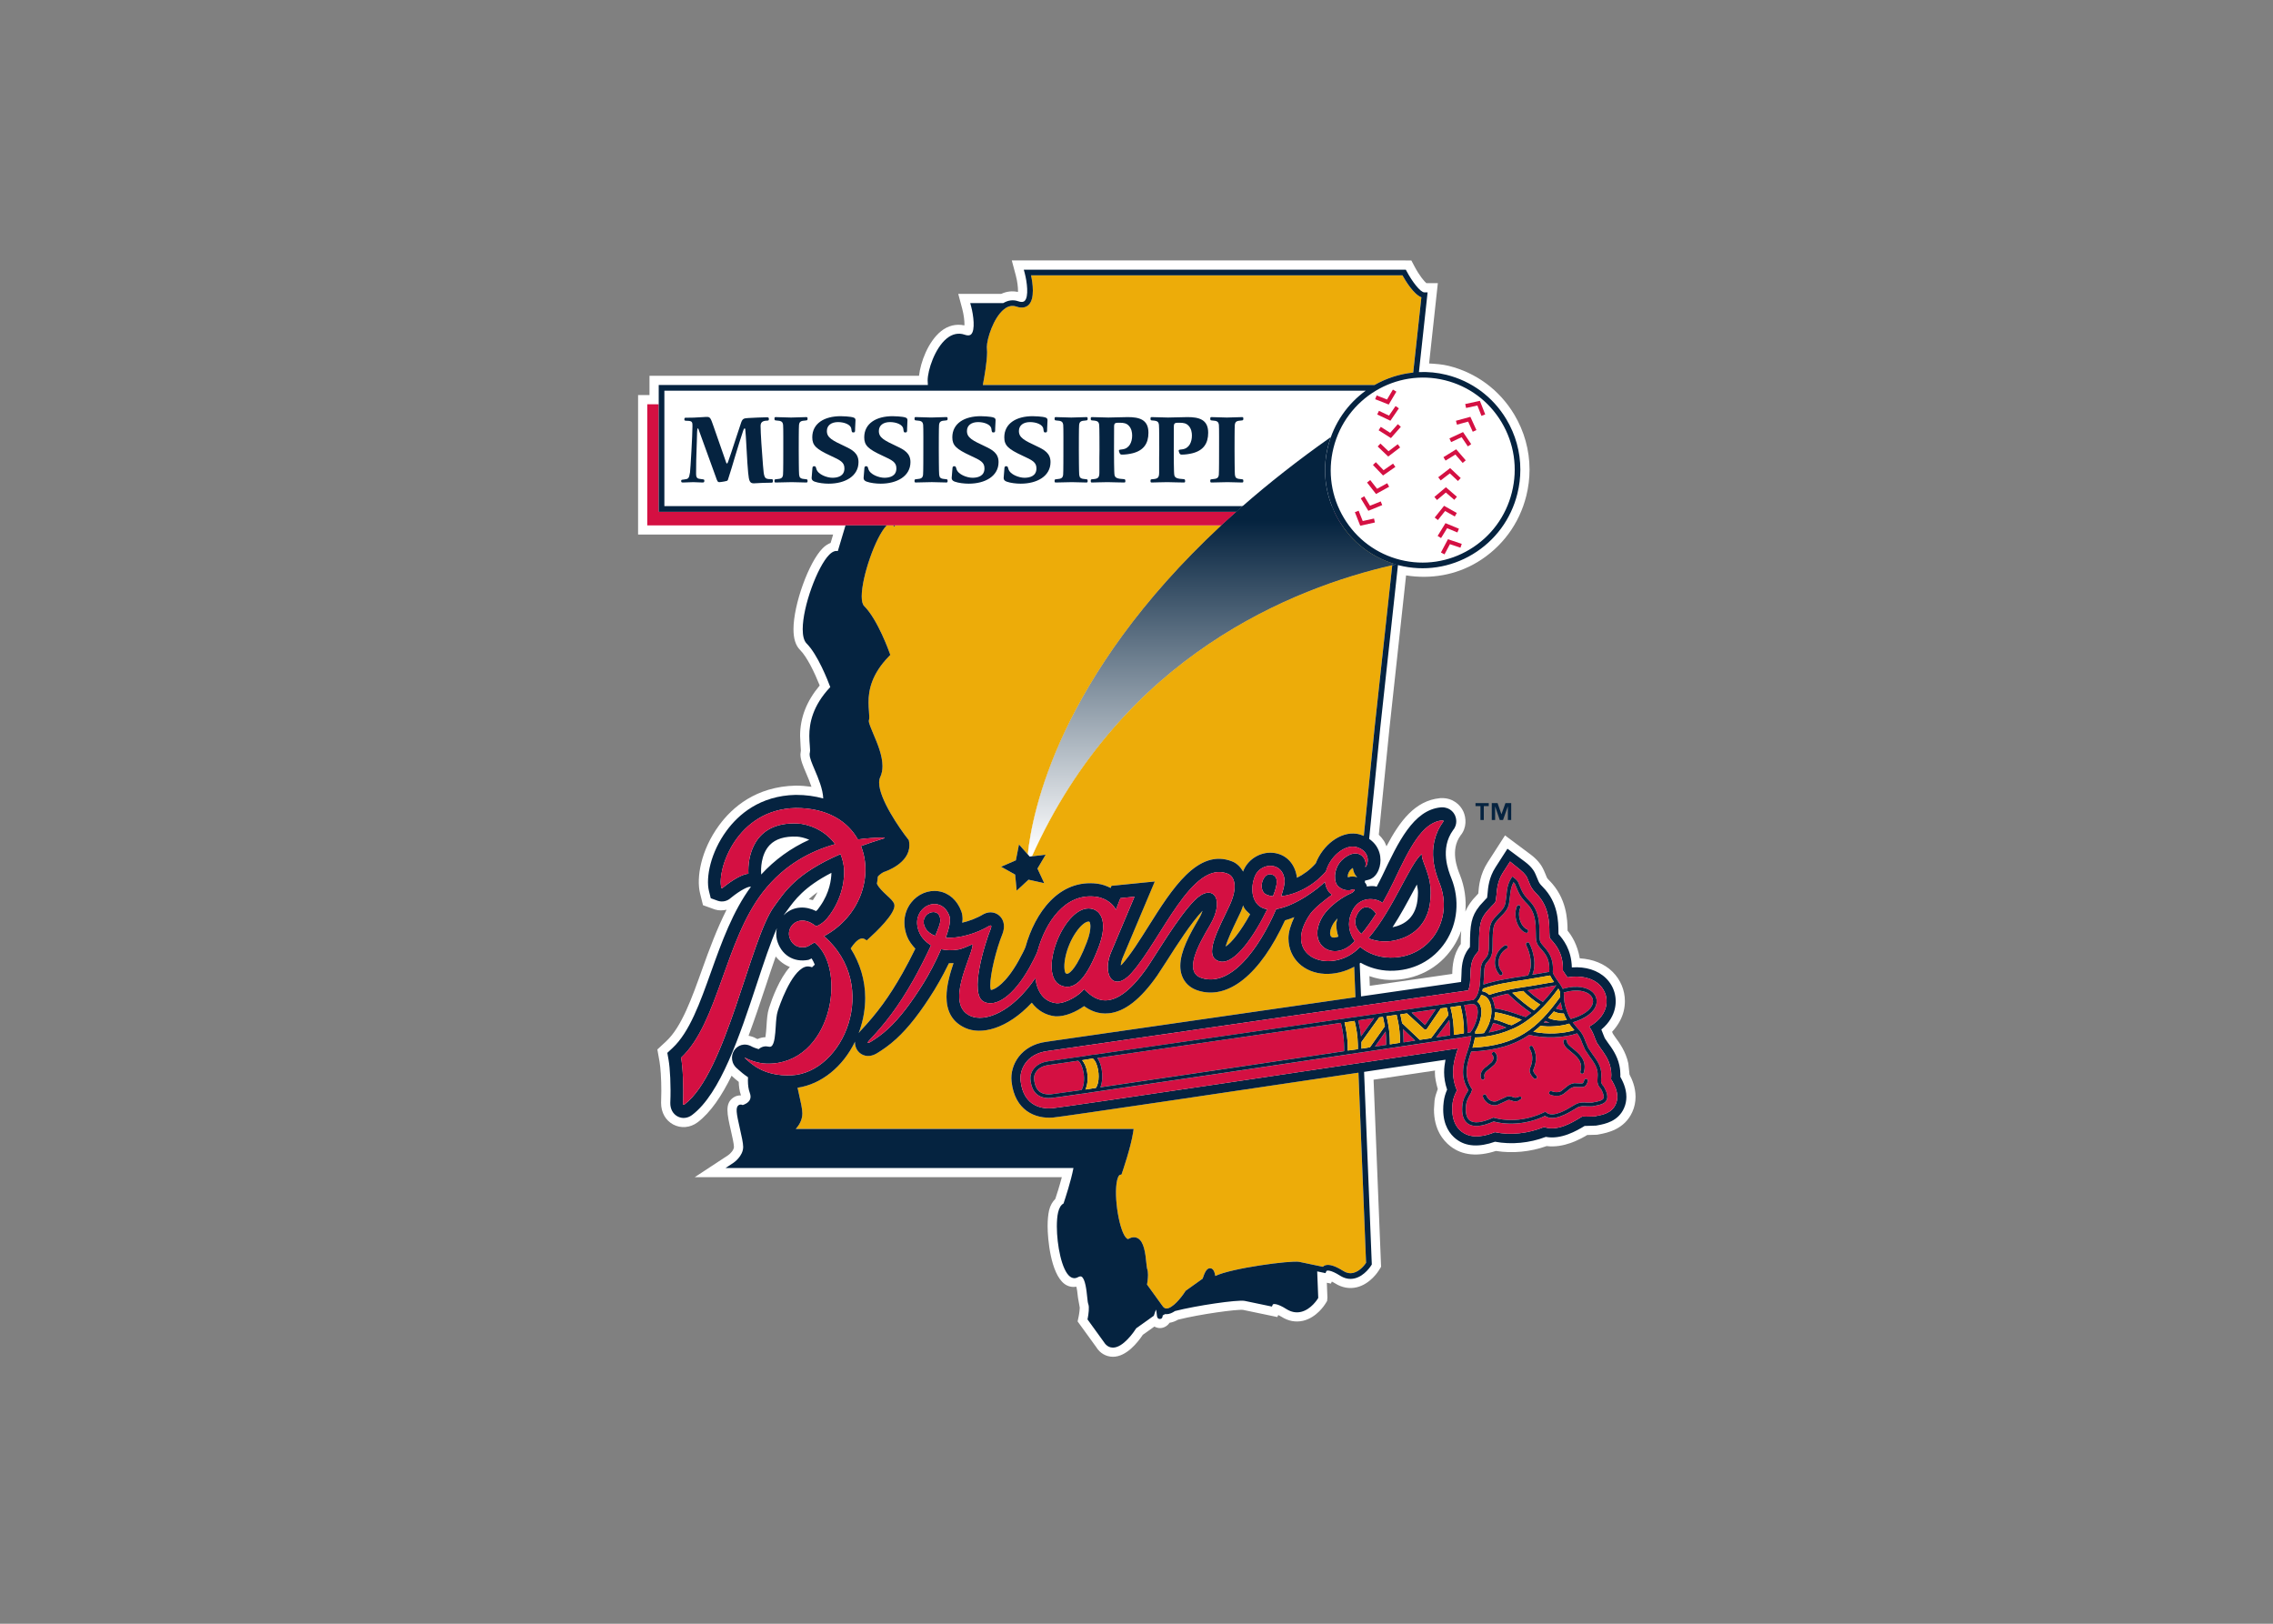 <svg clip-rule="evenodd" fill-rule="evenodd" stroke-linejoin="round" stroke-miterlimit="2" viewBox="0 0 560 400" xmlns="http://www.w3.org/2000/svg" xmlns:xlink="http://www.w3.org/1999/xlink"><rect x="0" y="0" width="560" height="400" fill="#808080" stroke="none"/><linearGradient id="a"><stop offset="0" stop-color="#fff"/><stop offset="1" stop-color="#05233f"/></linearGradient><linearGradient id="b" gradientTransform="matrix(8.5 93.77 -93.77 8.5 334.431 2801.54)" gradientUnits="userSpaceOnUse" x1="0" x2="1" xlink:href="#a" y1="0" y2="0"/><linearGradient id="c" gradientTransform="matrix(-0 80.064 -80.064 -0 296.229 2823.55)" gradientUnits="userSpaceOnUse" x1="0" x2="1" xlink:href="#a" y1="0" y2="0"/><clipPath id="d"><path clip-rule="evenodd" d="m146.941 2701.65h240.93v264.78h-240.93z"/></clipPath><g fill-rule="nonzero" transform="matrix(1.02 0 0 -1.02 7.322 3089.92)"><g clip-path="url(#d)"><path d="m0 .537c-.07-.955-.097-2.003-.101-3.186-1.821-2.529-2.01-5.267-2.057-7.224-.92-.135-8.89-1.283-19.918-2.873l-.093 2.336c1.586-.545 3.225-.889 4.903-.916 6.334-.101 11.926 2.803 15.333 7.965.808 1.222 1.446 2.533 1.933 3.898m-165.568-6.206c.928-1.145 2.092-2.003 3.414-2.529-2.556-2.873-4.296-7.614-5.046-9.95-.398-1.241-.495-2.722-.591-4.288-.047-.688-.124-1.903-.263-2.718-.658-.016-1.3-.174-1.903-.449-.139.054-.247.101-.294.124-.626.371-1.257.557-1.879.665 1.454 3.913 2.811 7.954 4.099 11.852.816 2.471 1.647 4.98 2.463 7.293m7.993 13.847c.595.553 1.315 1.121 2.1 1.694-.287-.627-.673-1.269-1.122-1.922-.325.097-.65.17-.978.228m198.235-42.362c-.011.109-.286 2.688-.286 2.688-.615 2.885-2.146 4.961-3.159 6.338.031-.043-.36.526-.572.839-.07.17-.14.34-.19.468 1.632 1.744 2.425 3.53 2.757 4.829.224.855.333 1.713.333 2.564 0 2.641-1.044 5.178-2.986 7.104-1.991 1.972-4.764 3.058-7.915 3.244-.565 3.325-1.968 5.51-2.947 6.686-.019 2.683-.193 7.888-4.439 12.146-.487.491-.487.491-.742 1.133-.016.038-.518 1.222-.518 1.222l-.062.15-.012-.004c-.58 1.342-1.651 2.626-3.186 3.771 0 .004-6.148 4.586-6.148 4.586l-1.288-2.003-2.893-4.494c-1.898-2.942-2.134-5.781-2.269-7.478 0 .008-.008-.058-.012-.077-.364-.395-1.234-1.346-1.234-1.346-.096-.116-.247-.302-.247-.302-.719-.897-1.241-1.778-1.636-2.707.255 2.955-.174 5.998-1.318 8.883-.654 1.635-2.39 5.978.147 9.501 1.558 1.879 1.388 4.253.676 5.812-.723 1.585-2.486 3.267-5.259 3.221l-.278-.008-.128-.012c-5.966-.587-9.655-5.483-12.896-11.62-.193.437-.344.894-.611 1.3-.359.545-.773 1.044-1.241 1.492l2.556 25.56s3.128 28.781 4.029 37.072c5.944-.94 11.976.054 17.216 3.202 5.943 3.577 10.142 9.257 11.821 16.005.522 2.084.785 4.222.785 6.353 0 4.675-1.284 9.288-3.713 13.329-3.545 5.897-9.16 10.058-15.819 11.717-1.547.383-3.14.487-4.729.58.39 3.569 2.111 19.392 2.111 19.392h-2.772c-.518.426-1.717 1.883-2.808 3.941-.004.003-.819 1.542-.819 1.542l-1.744.004h-94.762l.974-3.654c.375-1.404.526-2.792.526-3.72 0-.112-.019-.139-.027-.236-1.361.294-2.73.147-4.037-.468h-10.371l.975-3.654c.371-1.407.526-2.792.526-3.72 0-.112-.024-.139-.028-.236-1.945.418-3.917-.015-5.634-1.403-3.155-2.549-4.957-7.537-5.313-10.766h-65.102v-4.651h-2.757v-33.696h47.11c-.302-1.006-.402-1.346-.604-2.019-.61-.232-1.256-.611-1.921-1.28-3.361-3.376-7.05-13.607-7.05-19.551 0-2.304.522-3.944 1.597-5.023 1.659-1.655 3.477-5.414 4.737-8.573-3.128-3.724-4.737-7.71-4.737-12.177l.12-2.47c.004-.055.066-1.037.066-1.037.004.02.004.02.004.004 0-.108-.112-.943-.112-.943 0-1.323.587-2.696 1.396-4.598.413-.963.897-2.111 1.276-3.248-1.238.17-2.506.282-3.832.278-9.617-.209-15.344-5.305-18.461-9.547-4.478-6.079-5.537-12.784-4.625-16.446l.712-2.881 2.877-1.036c.963-.306 1.914-.255 2.819-.062-2.351-4.656-4.188-9.613-5.828-14.195-2.594-7.262-5.046-14.118-8.727-17.544-.004 0-2.162-2.011-2.162-2.011l.522-2.927c.24-1.377.437-4.107.437-7.119 0-.901-.019-1.829-.058-2.75v-.131c0-2.285 1.083-4.2 2.916-5.186 1.86-.997 4.107-.808 5.866.495 3.202 2.398 5.885 6.473 8.263 11.299.074-.062.093-.143.171-.201.363-.332.877-.796 1.539-1.303.023-.943.147-2.154.541-3.264-.634.016-1.253-.135-1.779-.483-1.098-.719-1.489-1.717-1.489-3.059 0-1.307.372-2.942.836-4.972.309-1.362.734-3.225.734-3.914 0-.796-.932-1.697-1.38-2.01-.004 0-8.093-5.317-8.093-5.317h88.671c-.603-2.29-1.307-4.443-1.574-5.24-.673-.692-1.226-1.555-1.508-2.788-.232-1.025-.352-2.309-.352-3.821 0-3.016.727-11.403 4.064-13.92.882-.662 1.895-.836 2.896-.696.117-.546.248-1.358.376-2.641 0-.004.429-2.402.429-2.409 0-.19-.078-1.207-.255-2.065l-.267-1.253 4.532-6.253c.843-1.396 2.331-2.281 3.987-2.289 3.259-.012 5.993 3.453 7.234 5.309.364.259 1.679 1.195 2.785 1.984.467-.244.97-.387 1.461-.364.851.043 1.678.488 2.208 1.28.681.108 1.369.356 2.057.754 5.406 1.346 14.308 2.549 15.704 2.359.004-.004 8.279-1.728 8.279-1.728s.127.286.212.487c.248-.128.43-.197.797-.429 1.647-1.041 3.445-1.369 5.216-.956 3.303.782 5.236 3.863 5.445 4.215l.352.573.07.835s-.07 1.802-.14 3.557c.488-.1.99-.201.99-.201s.124.283.213.484c.247-.124.425-.194.793-.43 1.639-1.036 3.441-1.368 5.212-.951 3.268.77 5.228 3.852 5.437 4.204.004 0 .456.75.456.75l-1.813 45.184c5.46.812 10.518 1.57 14.852 2.216-.007-.089-.042-.418-.042-.418 0-1.338.313-2.695.696-4.048-.348-.948-.669-1.872-.781-2.827l-.136-2.096c0-4.834 2.185-7.525 4.014-8.932 2.839-2.189 6.524-2.533 10.94-1.102 4.021-.635 8.317-.225 12.262 1.175 4.106-.506 7.946 1.566 9.798 2.672.754.023 2.39.07 2.39.07l.599.116c1.806.34 6.017 1.14 7.92 5.409.51 1.133.769 2.359.769 3.639 0 2.359-.885 4.289-1.454 5.367" fill="#fff" transform="translate(345.756 2803.99)"/><g fill="#edac09"><path d="m0 .537c.081-.062.155-.135.236-.197-.081.062-.155.131-.236.197" transform="translate(321.921 2896.58)"/><path d="m0 .537c-.151.139-.286.29-.433.433.147-.143.282-.294.433-.433" transform="translate(320.492 2897.78)"/><path d="m0 .537c-.398-.754-.599-1.45-.599-1.991 0-.395.104-.693.321-.882.34-.294.99-.193 1.678.054-.313.975-.507 1.972-.507 2.985 0 .476.221.952.294 1.427-.483-.502-.905-1.044-1.187-1.593" transform="translate(314.68 2805.41)"/><path d="m0 .537c-.101.112-.286.313-.286.313-.259.29-.673.971-.77 1.918-.127-.081-.236-.143-.402-.278-.46-.383-.847-1.102-.847-1.794 0-.035.016-.074.02-.113.05-.011.092-.03.123-.03.851.282 1.52.158 2.162-.016" transform="translate(320.638 2816.94)"/><path d="m0 .537c.031-.015.058-.039.085-.054-.027.015-.054.039-.085.054" transform="translate(323.855 2895.21)"/><path d="m-93.903.537h94.584v-.012c2.849 1.644 6.036 2.684 9.365 3.024 1.149 10.584 1.941 17.873 1.976 18.171-1.906.758-3.871 4.033-4.574 5.309h-89.712c.193-.885.441-2.281.441-3.681 0-1.392-.248-2.746-1.052-3.496-.495-.46-1.407-.901-2.95-.371-1.017.352-1.992.131-2.982-.665-2.56-2.065-4.126-7.196-4.126-9.107 0-.108.004-.205.012-.294.031-.259.046-.564.046-.897 0-2.254-.638-5.935-1.028-7.981z" transform="translate(324.111 2935.81)"/><path d="m0 .537c-.193.267-.367.553-.553.828h-.004c.19-.275.36-.561.557-.828" transform="translate(317.532 2901.08)"/><path d="m0 .537c1.087.128 3.322.395 3.322.395s-1.764-2.978-1.984-3.353c.182-.391 1.639-3.534 1.639-3.534s-3.383.758-3.805.85c-.317-.294-2.857-2.648-2.857-2.648s-.325 3.449-.367 3.882c-.379.205-3.399 1.895-3.399 1.895s3.178 1.376 3.573 1.55c.085.422.564 2.854.564 2.854l.19.971s1.368-1.555 2.119-2.406c1.04 10.066 7.459 42.919 46.754 79.476h-78.842c-.062-.205-.096-.321-.096-.321l-.325.321h-1.578c-2.66-2.707-6.024-12.401-6.024-17.134 0-1.094.177-1.929.595-2.343 3.291-3.291 6.052-11.075 6.168-11.404l.139-.398-.294-.305c-4.25-4.339-4.969-8.248-4.969-11.141 0-.839.062-1.597.112-2.254.043-.495.074-.917.074-1.284 0-.321-.027-.599-.097-.847-.008-.035-.015-.073-.015-.124 0-.553.614-1.991 1.113-3.167.963-2.258 2.189-5.135 2.189-7.733 0-.936-.159-1.841-.553-2.665-.178-.379-.259-.831-.259-1.334 0-3.905 4.918-11.04 7.068-13.754l.105-.132.031-.162c.073-.367.108-.723.108-1.063 0-4.358-5.588-6.28-6.241-6.489-.634-.356-1.083-.719-1.381-1.087-.046-.572-.127-1.14-.228-1.705.406-.951 1.477-1.949 2.39-2.792.886-.823 1.585-1.469 1.794-2.127.039-.116.058-.243.058-.382 0-2.123-4.35-6.284-6.314-8.055l-.383-.344-.437.274c-.36.225-.712.259-1.11.112-.762-.278-1.558-1.156-2.324-2.324 2.258-3.592 3.5-7.679 3.5-11.94 0-2.522-.41-5.085-1.253-7.618-.097-.302-.213-.592-.321-.882.127.17.251.34.417.518 4.007 4.231 6.941 8.248 10.124 13.863 1.086 1.91 2.177 4.029 3.132 5.994-.858.928-1.581 1.922-1.995 2.977-.433 1.125-.646 2.247-.646 3.341 0 1.74.545 3.391 1.612 4.776 1.628 2.111 4.184 3.174 6.679 2.78 2.474-.394 4.47-2.158 5.46-4.834.212-.568.309-1.229.309-1.952 0-.244-.07-.546-.093-.805 1.663.399 3.434 1.021 5.209 2.085 1.589.816 3.016.305 3.82-.437.375-.352 1.06-1.168 1.06-2.537 0-.514-.097-1.102-.337-1.775-1.566-3.867-2.977-9.69-2.977-12.552 0-.46.077-.746.158-1.036 1.021.097 3.624 1.597 6.651 6.995.755 1.338 1.567 2.966 1.702 3.391 2.274 8.171 8.031 16.477 17.374 15.286 1.21-.155 2.243-.549 3.198-1.032.081.212.197.514.197.514l10.471 1.048s-7.579-17.981-7.617-18.086c-.41-.877-.549-1.589-.604-2.177.14.132.221.171.387.36 2.015 2.278 4.122 5.615 6.346 9.153 5.58 8.859 11.906 18.909 20.212 15.58 1.133-.453 1.984-1.35 2.618-2.437.046.124.062.256.12.376 1.303 2.923 4.508 4.64 7.637 4.083 2.884-.51 4.841-2.792 5.235-5.955 1.547.773 3.133 1.891 4.529 3.472 1.716 4.443 5.92 7.68 9.787 7.17.645-.085 1.252-.283 1.832-.526l2.614 26.194s1.969 18.089 4.258 39.167c-23.87-5.46-65.254-21.785-87.028-70.311" transform="translate(242.071 2821.98)"/><path d="m0 .537c.228-.278.445-.564.684-.831-.239.267-.46.553-.684.831" transform="translate(318.262 2900.18)"/><path d="m0 .537c-4.362-.375-9.292 1.709-10.05 8.697-.437 4.044 2.328 8.785 8.314 9.586l-.043-.008s.023.008.051.012c1.426.204 45.451 6.554 74.735 10.777-.113 2.811-.213 5.301-.294 7.35-4.571-2.498-10.093-2.343-13.395.843-1.442 1.396-2.49 3.465-2.49 6.044 0 1.516.553 3.252 1.407 5.089-.735-.309-1.477-.561-2.231-.769-5.97-13.032-13.774-19.377-21.16-16.918-1.805.599-3.139 1.872-3.754 3.577-.267.746-.387 1.531-.387 2.347 0 3.48 2.193 7.521 4.505 11.415.452.758.684 1.354.882 1.899-2.758-2.889-6.284-8.395-8.639-12.1l-2.351-3.6c-4.002-5.699-7.807-8.669-11.628-9.068-2.618-.274-4.574.704-6.005 1.733-1.937-1.373-4.493-2.548-6.887-2.463-2.421.232-4.35 1.438-5.746 3.286-5.947-6.376-12.223-7.838-16.082-6.09-3.43 1.555-4.513 4.412-4.513 7.517 0 2.781.862 5.719 1.69 8.14-.375-.023-.747-.042-1.106-.039-1.651-3.429-3.341-6.167-3.496-6.419-3.314-5.34-6.241-9.102-9.211-11.828-1.751-1.613-3.372-2.684-4.586-3.434-2.161-1.346-3.894-.565-4.717.514-.229.294-.685 1.013-.685 1.992 0 .081.019.174.027.259-2.95-6.11-8.174-10.309-13.894-11.145.113-.518.229-1.036.333-1.492.425-1.864.824-3.62.824-4.706 0-1.605-.801-2.877-1.574-3.743h81.599l-.12-.782c-.549-3.669-2.606-9.62-2.692-9.872l-.131-.371-.383-.073c-.143-.031-.445-.341-.669-1.319-.901-3.913.588-12.726 2.371-14.068.201-.15.297-.116.406-.058.997.549 1.736.391 2.177.163 1.577-.828 1.879-3.79 2.103-5.951.054-.565.128-1.269.194-1.443.158-.398.212-.932.212-1.481 0-.916-.151-1.864-.236-2.347.731-1.013 3.6-4.973 3.627-5.011.414-.677.809-.758 1.068-.758 1.407-.008 3.546 2.548 4.559 4.16l.073.113s3.77 2.687 4.095 2.919c.522 1.616 1.037 2.606 1.88 2.521.665-.069.99-.727 1.198-1.864 3.84 1.891 18.136 3.778 20.232 3.419 0 0 5.1-1.064 5.75-1.199.131.12.24.248.475.333.994.359 2.429-.07 4.386-1.307.831-.53 1.639-.689 2.467-.495 1.662.386 2.83 2.026 3.093 2.416-.104 2.514-1.032 25.599-1.844 45.931-29.721-4.427-71.576-10.645-73.734-10.831" transform="translate(247.198 2758.9)"/><path d="m0 .537c.452.193 2.123 1.311 4.517 7.552.665 1.74.87 2.993.87 3.809 0 .576-.101.943-.213 1.106-.016.031-.047.077-.24.077-1.527 0-4.648-3.913-5.615-8.731-.502-2.521-.031-3.701.132-3.774.325-.139.433-.093.549-.039" transform="translate(250.812 2793.68)"/><path d="m0 .537c-.537.507-1.114.963-1.489 1.644-.085.158-.12.344-.193.51-.17-.468-.251-.87-.487-1.377l-1.114-2.335c-.824-1.709-2.154-4.505-2.622-6.234 1.369.882 3.593 3.593 5.905 7.792" transform="translate(294.76 2807.99)"/></g><path d="m0 .537h-.425l.328-.325s.035.12.097.325" fill="#052340" transform="translate(208.98 2901.91)"/><path d="m0 .537c-.24.356-.491.7-.715 1.067.224-.367.471-.711.711-1.067z" fill="#d41042" transform="translate(316.979 2901.91)"/><path d="m-57.818.537h138.659c1.172 1.091 2.39 2.189 3.623 3.287h-139.521v25.966h-2.761z" fill="#d41042" transform="translate(206.979 2901.91)"/><path d="m0 .537c.108-.723.286-.99 1.667-1.075.328-.023.371-.089.371-.441 0-.263-.066-.348-.31-.348-1.16 0-2.343.085-3.507.085-1.272 0-2.567-.085-3.84-.085-.22 0-.328.02-.328.329 0 .371.023.437.398.46 1.33.085 1.555.352 1.667 1.075.065.441.065 5.22.065 6.032s.02 5.592-.046 6.01c-.108.75-.356 1.013-1.709 1.078-.352.02-.375.109-.375.503 0 .286.108.306.328.306 1.23 0 2.46-.105 3.686-.105 1.21 0 2.436.105 3.642.105.221 0 .329-.039.329-.329 0-.371-.043-.46-.395-.48-1.338-.065-1.558-.328-1.666-1.078-.062-.418-.062-5.198-.062-6.01 0-.788.019-5.591.085-6.032m-10.267 5.201c-.788-.201-1.759-.333-2.567-.333-.224 0-.398.047-.526.287-.132.243-.22.506-.22.661 0 .216.088.24.835.329 1.713.197 2.366 1.774 2.366 3.333 0 .723-.151 1.666-.789 2.347-.568.615-1.206.746-2.238.746-.987 0-1.338 0-1.338-.92 0-1.845-.02-3.755-.02-5.595 0-.967 0-5.53.128-6.145.155-.7.769-.878 2.243-.963.324-.023.367-.131.367-.483 0-.244-.043-.329-.305-.329-1.095 0-2.568.066-3.991.085-1.647 0-2.703-.085-3.728-.085-.224 0-.332.02-.332.329 0 .371.027.437.375.46 1.315.085 1.709.286 1.709 1.601v3.596l.023 1.91c0 .812 0 5.592-.066 6.01-.112.75-.305 1.013-1.666 1.078-.333.02-.375.109-.375.461 0 .282.065.348.309.348 1.315 0 2.61-.105 3.925-.105 1.558 0 3.09.105 4.675.105 2.761 0 5.023-.546 5.023-3.771 0-2.567-1.121-4.276-3.817-4.957m-14.438 0c-.785-.201-1.752-.333-2.568-.333-.217 0-.391.047-.522.287-.132.243-.221.506-.221.661 0 .216.089.24.836.329 1.709.197 2.366 1.774 2.366 3.333 0 .723-.154 1.666-.789 2.347-.572.615-1.206.746-2.239.746-.989 0-1.334 0-1.334-.92 0-1.845-.023-3.755-.023-5.595 0-.967 0-5.53.128-6.145.154-.7.769-.878 2.239-.963.328-.023.375-.131.375-.483 0-.244-.047-.329-.306-.329-1.102 0-2.567.066-3.998.085-1.64 0-2.695-.085-3.728-.085-.22 0-.324.02-.324.329 0 .371.019.437.367.46 1.318.085 1.713.286 1.713 1.601v3.596l.023 1.91c0 .812 0 5.592-.066 6.01-.112.75-.309 1.013-1.67 1.078-.329.02-.367.109-.367.461 0 .282.061.348.305.348 1.315 0 2.61-.105 3.925-.105 1.558 0 3.093.105 4.671.105 2.765 0 5.027-.546 5.027-3.771 0-2.567-1.118-4.276-3.82-4.957m-12.9-5.201c.112-.723.286-.99 1.666-1.075.337-.023.375-.089.375-.441 0-.263-.065-.348-.305-.348-1.164 0-2.351.085-3.507.085-1.276 0-2.572-.085-3.84-.085-.224 0-.333.02-.333.329 0 .371.027.437.395.46 1.338.085 1.558.352 1.666 1.075.066.441.066 5.22.066 6.032s.023 5.592-.043 6.01c-.112.75-.351 1.013-1.709 1.078-.348.02-.375.109-.375.503 0 .286.109.306.333.306 1.226 0 2.455-.105 3.685-.105 1.206 0 2.432.105 3.639.105.22 0 .328-.039.328-.329 0-.371-.038-.46-.394-.48-1.342-.065-1.558-.328-1.667-1.078-.065-.418-.065-5.198-.065-6.01 0-.788.023-5.591.085-6.032m-14.126-2.15c-1.052 0-2.456.155-3.426.503-.503.201-.7.483-.7.878 0 .089.197 2.308.197 2.436.043.243.112.394.371.394.352 0 .399 0 .573-.634.375-1.384 2.61-2.15 3.882-2.15 1.21 0 2.896.348 2.896 2.262 0 1.512-.986 1.968-3.352 3.07-3.469 1.601-4.412 2.475-4.412 4.432 0 3.399 2.962 5.108 6.844 5.108.043 0 2.525-.023 3.248-.371.348-.155.348-.503.348-.638 0-.221-.085-1.62-.085-1.926 0-.882 0-.99-.479-.99-.314 0-.333.108-.441.878-.132 1.032-1.713 1.62-3.202 1.62-1.624 0-2.703-.789-2.703-2.15 0-1.639 1.338-2.281 4.37-3.704 1.732-.812 3.267-1.648 3.267-3.798 0-3.445-3.291-5.22-7.196-5.22m-12.552 0c-1.048 0-2.455.155-3.422.503-.503.201-.7.483-.7.878 0 .089.197 2.308.197 2.436.043.243.108.394.371.394.352 0 .399 0 .573-.634.371-1.384 2.61-2.15 3.882-2.15 1.206 0 2.896.348 2.896 2.262 0 1.512-.986 1.968-3.356 3.07-3.465 1.601-4.412 2.475-4.412 4.432 0 3.399 2.966 5.108 6.844 5.108.047 0 2.529-.023 3.252-.371.352-.155.352-.503.352-.638 0-.221-.093-1.62-.093-1.926 0-.882 0-.99-.483-.99-.306 0-.329.108-.437.878-.132 1.032-1.709 1.62-3.202 1.62-1.62 0-2.699-.789-2.699-2.15 0-1.639 1.338-2.281 4.366-3.704 1.736-.812 3.271-1.648 3.271-3.798 0-3.445-3.294-5.22-7.2-5.22m-5.417.286c-1.164 0-2.344.085-3.512.085-1.272 0-2.563-.085-3.836-.085-.224 0-.332.02-.332.329 0 .371.023.437.398.46 1.338.085 1.555.352 1.667 1.075.066.441.066 5.22.066 6.032s.023 5.592-.043 6.01c-.108.75-.352 1.013-1.713 1.078-.352.02-.375.109-.375.503 0 .286.108.306.332.306 1.226 0 2.456-.105 3.686-.105 1.206 0 2.436.105 3.642.105.217 0 .325-.039.325-.329 0-.371-.042-.46-.391-.48-1.337-.065-1.558-.328-1.67-1.078-.066-.418-.066-5.198-.066-6.01 0-.788.023-5.591.089-6.032.108-.723.282-.99 1.667-1.075.329-.023.371-.089.371-.441 0-.263-.062-.348-.305-.348m-19.285.217c-.506.201-.699.483-.699.878 0 .089.193 2.308.193 2.436.046.243.116.394.375.394.352 0 .394 0 .572-.634.375-1.384 2.61-2.15 3.883-2.15 1.21 0 2.896.348 2.896 2.262 0 1.512-.986 1.968-3.357 3.07-3.468 1.601-4.408 2.475-4.408 4.432 0 3.399 2.958 5.108 6.845 5.108.042 0 2.521-.023 3.244-.371.352-.155.352-.503.352-.638 0-.221-.089-1.62-.089-1.926 0-.882 0-.99-.48-.99-.309 0-.332.108-.44.878-.132 1.032-1.71 1.62-3.202 1.62-1.624 0-2.699-.789-2.699-2.15 0-1.639 1.338-2.281 4.369-3.704 1.729-.812 3.264-1.648 3.264-3.798 0-3.445-3.291-5.22-7.193-5.22-1.055 0-2.459.155-3.426.503m-9.125-.503c-1.052 0-2.46.155-3.423.503-.502.201-.703.483-.703.878 0 .089.201 2.308.201 2.436.042.243.108.394.371.394.352 0 .394 0 .568-.634.375-1.384 2.611-2.15 3.887-2.15 1.202 0 2.892.348 2.892 2.262 0 1.512-.982 1.968-3.353 3.07-3.468 1.601-4.408 2.475-4.408 4.432 0 3.399 2.958 5.108 6.845 5.108.042 0 2.521-.023 3.244-.371.352-.155.352-.503.352-.638 0-.221-.089-1.62-.089-1.926 0-.882 0-.99-.484-.99-.309 0-.328.108-.436.878-.132 1.032-1.714 1.62-3.202 1.62-1.624 0-2.699-.789-2.699-2.15 0-1.639 1.338-2.281 4.365-3.704 1.733-.812 3.268-1.648 3.268-3.798 0-3.445-3.291-5.22-7.196-5.22m-7.15 2.15c.104-.723.282-.99 1.666-1.075.329-.023.375-.089.375-.441 0-.263-.069-.348-.309-.348-1.164 0-2.351.085-3.511.085-1.272 0-2.568-.085-3.84-.085-.22 0-.328.02-.328.329 0 .371.023.437.394.46 1.338.085 1.558.352 1.667 1.075.065.441.065 5.22.065 6.032s.027 5.592-.042 6.01c-.109.75-.352 1.013-1.713 1.078-.348.02-.371.109-.371.503 0 .286.108.306.328.306 1.23 0 2.46-.105 3.685-.105 1.207 0 2.436.105 3.643.105.216 0 .332-.039.332-.329 0-.371-.046-.46-.398-.48-1.338-.065-1.558-.328-1.666-1.078-.066-.418-.066-5.198-.066-6.01 0-.788.019-5.591.089-6.032m-6.713-1.91c-.704 0-1.342-.043-2.042-.043-.352 0-1.864-.112-2.173-.112-.986 0-1.187.549-1.381 2.568-.154 1.647-.174 2.196-.46 7.13-.046.836-.131 2.502-.22 3.248 0 .198-.089.333-.178.333-.155 0-.305-.464-.371-.661-.897-2.719-.897-2.765-1.91-6.056-.174-.638-1.597-5.355-1.752-5.727-.112-.263-.309-.286-.901-.394-.503-.085-.967-.155-1.141-.155-.441 0-.526.221-.901 1.319-1.075 3.028-2.192 6.055-3.291 9.083l-.854 2.367c-.023.065-.089.224-.174.224-.178 0-.201-1.079-.244-3.229-.151-4.385-.174-5.089-.174-7.679 0-1.184.348-1.249 1.315-1.358.568-.065.681-.065.681-.375 0-.352-.113-.437-.441-.437-.286 0-1.887.085-2.235.085-.399 0-2.127-.085-2.479-.085-.371 0-.441.085-.441.348 0 .31.043.31.685.375 1.051.132 1.202.221 1.446 1.713.108.723.591 9.103.591 11.141 0 .901 0 1.299-1.14 1.318-.727.024-.812.024-.812.329 0 .398.108.418.328.418 1.184 0 2.568.023 4.169.151.506.046.793.046.986.046.769 0 .901-.394 1.539-2.216.348-1.032 3.005-8.642 3.09-8.863.042-.089.089-.174.177-.174.128 0 .24.372.352.658.546 1.446 2.696 8.228 3.09 9.3.333.877.638.966 1.736 1.028.681.05 3.728.182 4.451.182.441 0 .483-.132.483-.422 0-.286-.042-.394-.417-.394-1.4-.019-1.578-.657-1.578-1.338 0-1.535.309-6.229.572-9.369.24-3.024.283-3.419 1.818-3.419.483 0 .595-.023.595-.375 0-.394-.065-.483-.394-.483m134.463 8.751c1.403 5.645 4.737 10.305 9.102 13.476h-169.404v-27.888h139.676c6.311 5.518 13.383 11.102 21.31 16.685-.263-.738-.495-1.5-.684-2.273" fill="#fff" transform="translate(291.098 2914.13)"/><path d="m0 .537c-1.535 0-1.574.395-1.817 3.418-.263 3.14-.573 7.835-.573 9.37 0 .68.178 1.318 1.578 1.338.375 0 .421.108.421.394 0 .29-.046.418-.487.418-.719 0-3.77-.128-4.451-.178-1.098-.062-1.403-.151-1.732-1.029-.398-1.071-2.548-7.853-3.093-9.299-.113-.287-.221-.662-.352-.662-.089 0-.132.089-.174.178-.089.221-2.746 7.831-3.094 8.863-.638 1.821-.769 2.216-1.535 2.216-.197 0-.483 0-.99-.047-1.601-.127-2.985-.154-4.168-.154-.221 0-.329-.016-.329-.414 0-.306.085-.306.812-.329 1.141-.023 1.141-.417 1.141-1.318 0-2.038-.484-10.418-.592-11.141-.244-1.496-.394-1.581-1.446-1.713-.638-.066-.685-.066-.685-.375 0-.263.07-.348.441-.348.352 0 2.081.085 2.479.085.352 0 1.953-.085 2.239-.085.329 0 .437.085.437.437 0 .309-.108.309-.677.375-.967.108-1.319.174-1.319 1.357 0 2.591.024 3.295.178 7.68.039 2.15.062 3.225.24 3.225.089 0 .151-.155.174-.22l.855-2.367c1.098-3.028 2.215-6.056 3.294-9.083.372-1.098.46-1.319.897-1.319.178 0 .638.07 1.141.155.592.108.789.131.901.394.155.371 1.578 5.089 1.756 5.727 1.009 3.291 1.009 3.337 1.906 6.056.066.197.22.657.371.657.089 0 .178-.132.178-.329.089-.746.174-2.413.221-3.248.286-4.934.305-5.483.464-7.13.193-2.019.39-2.568 1.376-2.568.31 0 1.821.112 2.173.112.7 0 1.338.043 2.042.043.329 0 .394.089.394.483 0 .352-.108.375-.595.375" fill="#052340" transform="translate(178.923 2913.08)"/><path d="m0 .537c.352.023.398.108.398.48 0 .29-.116.328-.332.328-1.207 0-2.436-.104-3.643-.104-1.226 0-2.455.104-3.685.104-.22 0-.329-.019-.329-.305 0-.395.024-.48.372-.503 1.361-.066 1.604-.329 1.709-1.079.069-.414.046-5.197.046-6.005 0-.816 0-5.595-.066-6.036-.108-.723-.328-.986-1.67-1.075-.367-.023-.391-.089-.391-.46 0-.306.109-.329.329-.329 1.272 0 2.568.085 3.84.085 1.16 0 2.347-.085 3.511-.085.24 0 .309.085.309.352 0 .348-.046.414-.375.437-1.384.089-1.562.352-1.666 1.075-.07.441-.089 5.243-.089 6.036 0 .808 0 5.591.065 6.005.109.75.329 1.013 1.667 1.079" fill="#052340" transform="translate(187.482 2927.25)"/><path d="m0 .537c-3.028 1.423-4.366 2.061-4.366 3.705 0 1.361 1.075 2.15 2.699 2.15 1.493 0 3.071-.588 3.202-1.621.112-.769.132-.877.441-.877.479 0 .479.108.479.986 0 .305.089 1.709.089 1.929 0 .136 0 .484-.348.634-.727.352-3.201.375-3.248.375-3.882 0-6.844-1.713-6.844-5.108 0-1.956.943-2.83 4.408-4.435 2.37-1.098 3.357-1.558 3.357-3.066 0-1.915-1.69-2.263-2.897-2.263-1.272 0-3.507.766-3.882 2.15-.174.635-.221.635-.569.635-.266 0-.332-.155-.375-.395 0-.127-.197-2.347-.197-2.436 0-.398.197-.681.7-.878.967-.352 2.37-.502 3.426-.502 3.902 0 7.196 1.774 7.196 5.22 0 2.15-1.539 2.981-3.271 3.797" fill="#052340" transform="translate(196.914 2921)"/><path d="m0 .537c0 2.15-1.535 2.985-3.264 3.797-3.031 1.427-4.369 2.065-4.369 3.705 0 1.365 1.075 2.154 2.699 2.154 1.492 0 3.07-.592 3.202-1.624.108-.77.131-.878.44-.878.484 0 .484.108.484.99 0 .305.085 1.705.085 1.929 0 .132 0 .48-.352.634-.723.348-3.202.372-3.244.372-3.887 0-6.845-1.709-6.845-5.108 0-1.953.94-2.831 4.409-4.432 2.37-1.098 3.356-1.558 3.356-3.07 0-1.91-1.686-2.262-2.896-2.262-1.272 0-3.508.765-3.883 2.15-.177.634-.22.634-.572.634-.259 0-.329-.151-.371-.395 0-.127-.197-2.347-.197-2.432 0-.398.197-.68.7-.878.966-.352 2.37-.506 3.426-.506 3.901 0 7.192 1.779 7.192 5.22" fill="#052340" transform="translate(212.732 2917.2)"/><path d="m0 .537c-1.38.089-1.558.352-1.663 1.075-.069.441-.089 5.244-.089 6.036 0 .808 0 5.592.062 6.006.112.75.333 1.013 1.671 1.078.352.024.394.109.394.48 0 .29-.112.329-.329.329-1.206 0-2.436-.105-3.642-.105-1.23 0-2.456.105-3.685.105-.221 0-.329-.02-.329-.306 0-.394.023-.479.371-.503 1.361-.065 1.605-.328 1.713-1.078.07-.414.043-5.198.043-6.006 0-.816 0-5.595-.066-6.036-.112-.723-.329-.986-1.667-1.075-.371-.023-.394-.089-.394-.46 0-.306.108-.329.329-.329 1.272 0 2.567.085 3.839.085 1.164 0 2.344-.085 3.512-.085.239 0 .305.085.305.352 0 .348-.042.414-.375.437" fill="#052340" transform="translate(221.331 2913.06)"/><path d="m0 .537c-3.028 1.423-4.366 2.061-4.366 3.705 0 1.361 1.075 2.15 2.696 2.15 1.492 0 3.074-.588 3.205-1.621.108-.769.132-.877.437-.877.483 0 .483.108.483.986 0 .305.093 1.709.093 1.929 0 .136 0 .484-.352.634-.727.352-3.205.375-3.252.375-3.882 0-6.844-1.713-6.844-5.108 0-1.956.947-2.83 4.408-4.435 2.374-1.098 3.357-1.558 3.357-3.066 0-1.915-1.686-2.263-2.893-2.263-1.272 0-3.511.766-3.882 2.15-.174.635-.221.635-.572.635-.263 0-.329-.155-.372-.395 0-.127-.201-2.347-.201-2.436 0-.398.201-.681.704-.878.963-.352 2.374-.502 3.422-.502 3.906 0 7.197 1.774 7.197 5.22 0 2.15-1.536 2.981-3.268 3.797" fill="#052340" transform="translate(230.745 2921)"/><path d="m0 .537c-3.028 1.423-4.366 2.061-4.366 3.705 0 1.361 1.075 2.15 2.699 2.15 1.489 0 3.071-.588 3.202-1.621.108-.769.128-.877.441-.877.479 0 .479.108.479.986 0 .305.089 1.709.089 1.929 0 .136 0 .484-.351.634-.724.352-3.202.375-3.245.375-3.886 0-6.844-1.713-6.844-5.108 0-1.956.939-2.83 4.408-4.435 2.367-1.098 3.357-1.558 3.357-3.066 0-1.915-1.69-2.263-2.897-2.263-1.276 0-3.511.766-3.886 2.15-.174.635-.217.635-.568.635-.263 0-.329-.155-.375-.395 0-.127-.194-2.347-.194-2.436 0-.398.194-.681.7-.878.967-.352 2.37-.502 3.422-.502 3.906 0 7.197 1.774 7.197 5.22 0 2.15-1.536 2.981-3.268 3.797" fill="#052340" transform="translate(243.295 2921)"/><path d="m0 .537c.356.023.394.108.394.48 0 .29-.108.328-.328.328-1.207 0-2.433-.104-3.639-.104-1.23 0-2.459.104-3.685.104-.224 0-.333-.019-.333-.305 0-.395.027-.48.375-.503 1.358-.066 1.597-.329 1.71-1.079.065-.414.042-5.197.042-6.005 0-.816 0-5.595-.062-6.036-.112-.723-.332-.986-1.67-1.075-.368-.023-.395-.089-.395-.46 0-.306.109-.329.333-.329 1.268 0 2.564.085 3.84.085 1.156 0 2.343-.085 3.507-.085.24 0 .305.085.305.352 0 .348-.038.414-.371.437-1.384.089-1.558.352-1.67 1.075-.062.441-.085 5.243-.085 6.036 0 .808 0 5.591.065 6.005.109.75.325 1.013 1.667 1.079" fill="#052340" transform="translate(255.14 2927.25)"/><path d="m0 .537c-1.578 0-3.113-.104-4.671-.104-1.319 0-2.614.104-3.925.104-.248 0-.309-.066-.309-.348 0-.352.042-.441.371-.46 1.361-.07 1.558-.333 1.666-1.079.07-.418.07-5.197.07-6.009l-.023-1.91v-3.597c0-1.318-.395-1.515-1.713-1.6-.348-.024-.371-.093-.371-.464 0-.306.108-.325.328-.325 1.033 0 2.085.085 3.728.085 1.431-.023 2.896-.085 3.994-.085.263 0 .31.085.31.325 0 .355-.047.464-.375.487-1.47.085-2.085.259-2.239.963-.128.614-.128 5.177-.128 6.14 0 1.845.019 3.755.019 5.599 0 .917.349.917 1.335.917 1.036 0 1.67-.132 2.238-.742.639-.681.789-1.628.789-2.348 0-1.562-.653-3.14-2.366-3.337-.743-.089-.832-.108-.832-.328 0-.151.089-.418.221-.658.127-.24.305-.286.522-.286.816 0 1.779.131 2.567.329 2.7.68 3.821 2.393 3.821 4.961 0 3.221-2.262 3.77-5.027 3.77" fill="#052340" transform="translate(265.187 2928.06)"/><path d="m0 .537c-1.582 0-3.117-.104-4.675-.104-1.311 0-2.61.104-3.925.104-.24 0-.309-.066-.309-.348 0-.352.046-.441.379-.46 1.357-.07 1.554-.333 1.662-1.079.07-.418.07-5.197.07-6.009l-.027-1.91v-3.597c0-1.318-.394-1.515-1.705-1.6-.352-.024-.379-.093-.379-.464 0-.306.112-.325.332-.325 1.029 0 2.085.085 3.732.085 1.423-.023 2.892-.085 3.987-.085.263 0 .309.085.309.325 0 .355-.046.464-.371.487-1.47.085-2.085.259-2.239.963-.132.614-.132 5.177-.132 6.14 0 1.845.02 3.755.02 5.599 0 .917.355.917 1.341.917 1.029 0 1.667-.132 2.235-.742.639-.681.789-1.628.789-2.348 0-1.562-.653-3.14-2.366-3.337-.743-.089-.835-.108-.835-.328 0-.151.092-.418.22-.658.131-.24.305-.286.526-.286.812 0 1.779.131 2.567.329 2.7.68 3.817 2.393 3.817 4.961 0 3.221-2.258 3.77-5.023 3.77" fill="#052340" transform="translate(279.623 2928.06)"/><path d="m0 .537c.352.023.394.108.394.48 0 .29-.112.328-.328.328-1.211 0-2.436-.104-3.643-.104-1.23 0-2.455.104-3.685.104-.22 0-.329-.019-.329-.305 0-.395.02-.48.375-.503 1.354-.066 1.601-.329 1.71-1.079.065-.414.042-5.197.042-6.005 0-.816 0-5.595-.062-6.036-.112-.723-.336-.986-1.67-1.075-.375-.023-.395-.089-.395-.46 0-.306.109-.329.329-.329 1.272 0 2.568.085 3.836.085 1.168 0 2.351-.085 3.511-.085.244 0 .309.085.309.352 0 .348-.042.414-.375.437-1.38.089-1.554.352-1.662 1.075-.066.441-.085 5.243-.085 6.036 0 .808 0 5.591.058 6.005.112.75.332 1.013 1.67 1.079" fill="#052340" transform="translate(292.743 2927.25)"/><path d="m0 .537c-39.295-36.557-45.71-69.41-46.751-79.48.221-.247.395-.444.457-.518.081.012.294.035.545.066 21.774 48.521 63.162 64.851 87.028 70.311.019.151.035.302.05.453-1.848.595-3.588 1.403-5.209 2.417-.027.015-.054.038-.085.054-.58.367-1.148.758-1.697 1.175-.081.062-.155.132-.236.197-.487.383-.971.778-1.431 1.199-.151.139-.286.294-.433.433-.375.368-.758.739-1.11 1.133-.239.267-.456.553-.684.832-.244.297-.499.587-.731.901-.197.266-.371.553-.557.827z" fill="#edac09" transform="translate(287.819 2901.91)"/><path d="m0 .537c-.275.077-.553.162-.824.251-.015-.15-.031-.301-.05-.452.294.066.588.139.874.201" fill="#052340" transform="translate(329.972 2892.49)"/></g><path d="m329.098 2892.83c.29.06.592.13.874.2-.274.08-.553.15-.823.25-.016-.15-.035-.3-.051-.45" fill="url(#b)"/><path d="m0 .537c-.24.356-.487.7-.712 1.067-.433.723-.819 1.466-1.171 2.22h-23.65c-1.234-1.098-2.448-2.196-3.623-3.287z" fill="#d41042" transform="translate(316.974 2901.91)"/><path d="m0 .537c.193.777.425 1.535.688 2.274-7.931-5.584-15.003-11.168-21.31-16.686h21.558c-1.791 4.559-2.15 9.551-.936 14.412" fill="#fff" transform="translate(313.586 2920.97)"/><path d="m0 .537h-21.562c-.522-.456-1.009-.909-1.519-1.365h23.649c-.212.449-.39.905-.568 1.365" fill="#052340" transform="translate(314.524 2906.56)"/><path d="m292.962 2907.1c-.522-.46-1.009-.91-1.519-1.37-1.234-1.1-2.452-2.19-3.624-3.28-39.295-36.56-45.714-69.41-46.75-79.48.22-.25.394-.45.456-.52.081.01.294.03.545.06 21.775 48.52 63.162 64.86 87.028 70.32.016.15.035.3.051.45-1.849.6-3.593 1.4-5.209 2.41-.023.02-.058.04-.085.06-.58.37-1.153.76-1.698 1.17-.081.07-.154.14-.236.2-.487.38-.97.78-1.43 1.2-.151.14-.287.29-.434.43-.378.37-.757.74-1.113 1.14-.236.26-.456.55-.681.83-.243.29-.502.58-.731.9-.197.26-.367.55-.556.83-.24.35-.492.7-.712 1.07-.433.72-.82 1.46-1.175 2.21-.209.45-.387.91-.565 1.37-1.794 4.56-2.15 9.55-.94 14.41.194.77.426 1.53.693 2.27-7.931-5.58-15.004-11.16-21.315-16.68" fill="url(#c)"/><path d="m0 .537s-.479-2.432-.565-2.854c-.394-.174-3.573-1.546-3.573-1.546s3.02-1.69 3.399-1.899c.043-.433.372-3.882.372-3.882s2.536 2.355 2.853 2.648c.426-.092 3.805-.846 3.805-.846s-1.457 3.139-1.639 3.53c.22.375 1.984 3.356 1.984 3.356s-2.235-.266-3.322-.398c-.251-.031-.464-.054-.545-.066-.066.074-.24.271-.457.522-.754.851-2.123 2.406-2.123 2.406z" fill="#052340" transform="translate(238.757 2823.87)"/><path d="m0 .537s1.272-1.624 1.655-2.115c.553.305 2.448 1.349 2.448 1.349l.472-.854-3.175-1.748-2.166 2.769zm1.361 4.312s1.427-1.489 1.86-1.942c.518.36 2.297 1.598 2.297 1.598l.557-.801-2.981-2.073-2.437 2.541zm.197 16.121s1.914-.758 2.494-.99c.321.541 1.427 2.405 1.427 2.405l.839-.499-1.852-3.12-3.271 1.295zm3.318-6.114-3.182 1.508.413.882s1.872-.886 2.433-1.152c.355.522 1.581 2.308 1.581 2.308l.801-.553zm2.351-6.454-2.881-2.196-2.548 2.428.669.708s1.497-1.423 1.949-1.856c.503.383 2.223 1.694 2.223 1.694zm-2.223 2.259-2.978 1.89.522.824s1.744-1.106 2.274-1.442c.418.472 1.848 2.096 1.848 2.096l.727-.646zm-5.46-17.56-1.829 3.016.835.503s1.071-1.767 1.396-2.301c.584.236 2.591 1.052 2.591 1.052l.363-.901zm-1.957-3.596-1.291 3.271.904.36s.758-1.918.99-2.498c.615.135 2.73.603 2.73.603l.209-.951zm20.371 9.017.321.267 2.664-2.301-.638-.738s-1.566 1.349-2.038 1.759c-.479-.406-2.142-1.802-2.142-1.802l-.627.747zm1.013 4.641.329.255 2.559-2.413-.669-.712s-1.5 1.416-1.956 1.845c-.495-.383-2.212-1.705-2.212-1.705l-.596.769zm1.446 4.582.352.216 2.305-2.66-.739-.638s-1.353 1.562-1.759 2.034c-.534-.329-2.378-1.466-2.378-1.466l-.511.832zm1.624 4.196.383.174 1.968-2.916-.808-.549s-1.152 1.713-1.504 2.227c-.572-.267-2.533-1.183-2.533-1.183l-.414.885zm1.756 3.754.398.112 1.458-3.205-.89-.406s-.85 1.883-1.109 2.451c-.607-.166-2.699-.742-2.699-.742l-.256.943zm2.289 3.883.406.089 1.284-3.276-.905-.355s-.758 1.921-.986 2.501c-.615-.135-2.734-.595-2.734-.595l-.209.951zm-4.292-35.39s-1.953.661-2.545.858c-.294-.553-1.303-2.471-1.303-2.471l-.862.457 1.5 2.838.194.367 3.329-1.125zm-3.832 5.584.216.352 3.248-1.346-.375-.901s-1.898.789-2.475 1.029c-.332-.538-1.465-2.382-1.465-2.382l-.831.51zm-2.382 1.697 2.003 2.51.259.325 3.066-1.729-.479-.851s-1.798 1.017-2.34 1.323c-.394-.491-1.748-2.185-1.748-2.185zm-8.31-10.208c5.727-1.427 11.678-.534 16.755 2.517 5.12 3.078 8.743 7.977 10.189 13.797 1.45 5.82.557 11.844-2.525 16.968-3.047 5.073-7.881 8.654-13.611 10.085-11.883 2.958-23.971-4.358-26.952-16.315-1.454-5.815-.553-11.836 2.521-16.96 3.055-5.081 7.892-8.665 13.623-10.092" fill="#fff" transform="translate(323.784 2912.86)"/><g fill="#d41042"><path d="m0 .537-.839.499s-1.106-1.864-1.427-2.405c-.58.228-2.494.99-2.494.99l-.364-.909 3.272-1.295z" transform="translate(330.102 2934.21)"/><path d="m0 .537c-.565.267-2.432 1.152-2.432 1.152l-.418-.881 3.186-1.508 2.046 2.993-.8.553s-1.226-1.787-1.582-2.309" transform="translate(328.324 2928.42)"/><path d="m0 .537c-.53.337-2.27 1.442-2.27 1.442l-.526-.823 2.978-1.887 2.393 2.722-.727.642s-1.43-1.62-1.848-2.096" transform="translate(328.605 2924.26)"/><path d="m0 .537-.669-.704 2.544-2.428 2.885 2.196-.588.774s-1.724-1.311-2.223-1.694c-.453.433-1.949 1.856-1.949 1.856" transform="translate(326.253 2921.67)"/><path d="m0 .537 2.981 2.069-.556.8s-1.779-1.233-2.297-1.593c-.433.449-1.86 1.937-1.86 1.937l-.704-.672z" transform="translate(326.878 2913.96)"/><path d="m0 .537 3.171 1.752-.468.85s-1.899-1.044-2.448-1.345c-.386.487-1.655 2.111-1.655 2.111l-.769-.599z" transform="translate(325.186 2909.49)"/><path d="m0 .537c-.325.534-1.396 2.301-1.396 2.301l-.835-.503 1.829-3.016 3.356 1.369-.363.901s-2.007-.816-2.591-1.052" transform="translate(323.729 2906.65)"/><path d="m0 .537c-.232.58-.99 2.498-.99 2.498l-.905-.36 1.292-3.271 3.542.785-.209.951s-2.115-.468-2.73-.603" transform="translate(321.973 2902.96)"/><path d="m0 .537-1.5-2.838.862-.456s1.013 1.914 1.307 2.47c.592-.197 2.541-.858 2.541-.858l.317.924-3.334 1.125z" transform="translate(342.367 2898.2)"/><path d="m0 .537c.576-.24 2.479-1.029 2.479-1.029l.375.901-3.252 1.346-.213-.352-1.682-2.737.827-.511s1.133 1.845 1.466 2.382" transform="translate(342.359 2901.23)"/><path d="m0 .537c.541-.305 2.343-1.322 2.343-1.322l.48.846-3.07 1.733-.26-.325-2.003-2.51.766-.607s1.353 1.694 1.744 2.185" transform="translate(341.871 2905.38)"/><path d="m0 .537c.472-.41 2.038-1.759 2.038-1.759l.638.738-2.664 2.301-.317-.267-2.464-2.069.631-.746s1.659 1.396 2.138 1.802" transform="translate(342.05 2909.84)"/><path d="m0 .537c.456-.429 1.953-1.844 1.953-1.844l.673.711-2.56 2.413-.329-.255-2.544-1.961.591-.769s1.717 1.318 2.216 1.705" transform="translate(343.019 2914.47)"/><path d="m0 .537c.41-.472 1.759-2.034 1.759-2.034l.739.638-2.305 2.661-.352-.217-2.73-1.686.511-.827s1.844 1.136 2.378 1.465" transform="translate(344.359 2919.02)"/><path d="m0 .537c.352-.518 1.504-2.227 1.504-2.227l.808.545-1.968 2.916-.379-.174-2.912-1.358.414-.885s1.965.916 2.533 1.183" transform="translate(345.863 2923.21)"/><path d="m0 .537c.259-.568 1.11-2.448 1.11-2.448l.889.403-1.458 3.205-.398-.108-3.097-.851.255-.939s2.092.572 2.699.738" transform="translate(347.438 2926.97)"/><path d="m0 .537c.228-.58.982-2.502.982-2.502l.909.356-1.288 3.275-.406-.089-3.14-.684.209-.951s2.119.46 2.734.595" transform="translate(349.67 2930.86)"/></g><path d="m0 .537c-.959-2.146-3.132-2.556-4.714-2.85l-.444-.089-2.003-.05c-.724.058-.886.05-1.087-.07l-.425-.255c-1.891-1.148-5.515-3.329-8.62-2.192-3.824-1.547-8.078-2.054-11.91-1.242-1.875-.777-5.409-1.894-8.027.128-1.079.831-2.266 2.421-2.266 5.39 0 .472.031.983.093 1.528.139 1.133.549 2.092 1.055 3.062-.688 1.516-.943 2.978-.943 4.366 0 2.158.618 4.099 1.175 5.762-18.944-2.835-95.129-14.207-97.956-14.455-2.076-.174-6.979.12-7.695 6.694-.259 2.386 1.257 6.403 6.416 7.103h-.016s.016.004.023.004c.924.132 99.561 14.358 101.695 14.663.17.352.325.855.441 1.675l.108 1.84c.039 1.698.085 3.62 1.261 5.14l.402.498s.282.364.294.368c.004.019.112.297.112 1.396 0 5.015.395 6.268 1.767 7.985l.174.216 1.164 1.269c.634.618.847.854.944 1.256l.182 1.431c.116 1.442.282 3.415 1.566 5.402l1.705 2.645 2.417-1.96c1.291-1.048 1.585-1.686 1.709-1.942l.499-1.198c.375-.932.599-1.497 1.74-2.645 3.093-3.102 3.12-7.023 3.136-9.366 0 0 .042-1.001.058-1.299.104-.132.406-.495.406-.495 1.067-1.21 2.807-3.179 2.807-6.96 0-.147-.011-.302-.019-.457.127-.197.711-1.059.711-1.059.14-.19.279-.387.422-.588 3.202.522 6.024-.116 7.784-1.864 1.423-1.411 1.972-3.403 1.477-5.328-.317-1.222-1.261-3.16-4.018-4.714.739-1.056 1.095-2.007 1.361-2.753l.488-1.157.905-1.33c.873-1.191 1.964-2.676 2.382-4.617.15-.684.193-1.284.193-1.79 0-.398-.031-.75-.05-1.029 0 0 0-.058-.004-.096.081-.082.158-.174.158-.174l.159-.283c.557-.982 1.187-2.312 1.187-3.724 0-.587-.112-1.191-.379-1.79m-60.312-38.309c-.263-.394-1.427-2.034-3.093-2.421-.828-.193-1.632-.035-2.463.495-1.957 1.238-3.395 1.667-4.389 1.307-.232-.085-.344-.209-.476-.332-.65.135-5.746 1.198-5.746 1.198-2.096.36-16.392-1.527-20.235-3.418-.205 1.137-.534 1.794-1.199 1.864-.839.085-1.354-.905-1.879-2.521-.325-.232-4.095-2.92-4.095-2.92l-.074-.112c-1.013-1.612-3.148-4.168-4.559-4.161-.255 0-.65.082-1.067.758-.023.039-2.893 3.999-3.627 5.016.085.479.235 1.426.235 2.343 0 .549-.054 1.083-.212 1.481-.062.174-.136.878-.194 1.442-.22 2.162-.522 5.124-2.099 5.951-.445.229-1.18.391-2.181-.162-.105-.058-.205-.093-.406.058-1.783 1.342-3.268 10.154-2.371 14.068.225.978.526 1.287.673 1.318l.383.078.128.367c.089.251 2.142 6.202 2.695 9.872l.116.781h-81.599c.773.866 1.578 2.139 1.578 3.743 0 1.087-.402 2.843-.828 4.706-.1.457-.216.975-.328 1.493 5.715.835 10.939 5.035 13.889 11.144-.007-.085-.027-.178-.027-.259 0-.978.457-1.697.685-1.991.827-1.079 2.56-1.86 4.721-.515 1.211.751 2.831 1.822 4.586 3.434 2.97 2.726 5.897 6.489 9.211 11.829.151.251 1.841 2.989 3.492 6.419.36-.004.735.016 1.106.039-.824-2.421-1.69-5.36-1.69-8.14 0-3.105 1.087-5.963 4.517-7.517 3.859-1.748 10.131-.286 16.078 6.09 1.396-1.848 3.326-3.055 5.746-3.287 2.398-.085 4.954 1.091 6.891 2.463 1.427-1.028 3.387-2.006 6.001-1.732 3.825.398 7.63 3.368 11.632 9.068l2.351 3.6c2.355 3.704 5.882 9.211 8.635 12.099-.197-.545-.429-1.136-.882-1.898-2.312-3.894-4.501-7.935-4.501-11.415 0-.816.116-1.601.387-2.347.611-1.706 1.945-2.974 3.755-3.573 7.385-2.464 15.189 3.882 21.155 16.913.754.209 1.497.46 2.231.77-.854-1.837-1.403-3.573-1.403-5.089 0-2.579 1.048-4.648 2.49-6.044 3.298-3.186 8.82-3.341 13.391-.843.081-2.049.182-4.54.294-7.351-29.284-4.222-73.305-10.572-74.735-10.777-.023-.004-.051-.011-.051-.011l.043.007c-5.982-.8-8.751-5.541-8.314-9.586.762-6.987 5.688-9.071 10.054-8.696 2.154.185 44.009 6.403 73.734 10.831.812-20.332 1.74-43.417 1.84-45.927m-144.045 100.906c1.419 1.481 3.635 2.166 6.589 2.034.693-.031 1.791-.259 2.963-.754-4.451-2.003-8.337-4.837-11.605-8.395l-.019.379c-.043.715-.136 4.42 2.072 6.736m-5.87-51.561c-.247.186-.243.302.143.074.387-.232 2.642-1.246 5.004-1.311 15.599-.341 19.621 22.606 11.651 29.199-.236.193-1.419-.867-2.123-1.006-2.297-.456-3.642.835-4.079 2.487-.557 2.447 1.952 5.073 5.29 3.294.626-.433.552-.282 1.113-.75.445-.077 1.961.862 2.842 1.995 3.844 4.757 4.227 10.093 3.952 12.243-.147 1.168-.437 2.204-.816 3.151-10.873-4.721-13.48-9.16-16.066-12.691-5.754-7.853-11.578-40.239-21.612-47.763-.128-.097-.372-.221-.368.228.182 4.168-.038 8.662-.456 11.055 8.894 8.275 10.576 28.193 19.767 40.011 5.101 6.562 11.477 9.887 17.432 11.554-2.552 3.554-6.67 4.888-9.083 4.996-10.75.483-12.084-8.275-11.864-12.13-1.396-.113-3.634-1.307-6.303-3.481-.112-.1-.22 0-.239.082-1.091 4.377 3.673 18.959 17.965 19.268 7.575.023 12.548-3.167 15.015-7.594 2.193.305 4.238.429 6.021.452.777.016.437-.17 0-.282-1.922-.592-3.647-1.18-5.271-1.764 2.931-7.292-.15-17.018-8.924-21.766 13.727-11.964 4.69-33.066-7.935-33.611-6.775-.263-9.791 2.962-11.056 4.06m9.25 34.597c.039.05.077.128.112.178l.611.839c1.934 2.695 4.207 5.835 10.8 9.234-.023-1.543-.406-4.76-2.71-8.027-.047-.055-.082-.113-.124-.167-.155-.212-.29-.425-.464-.642l-.035-.046c-.101-.124-.236-.236-.363-.352-2.549 1.268-5.248 1.129-7.259-.491-.205-.166-.39-.348-.568-.526m133.972-5.154c-.692-.252-1.338-.352-1.678-.055-.217.186-.321.488-.321.882 0 .538.201 1.237.599 1.992.282.545.704 1.086 1.187 1.589-.073-.472-.294-.948-.294-1.423 0-1.017.194-2.011.507-2.985m2.393 14.361c-.027 0-.069.023-.123.035 0 .035-.016.073-.016.108 0 .692.383 1.412.843 1.794.166.136.275.198.406.279.097-.948.507-1.628.766-1.918 0 0 .189-.201.29-.313-.642.174-1.315.297-2.166.015m-115.639-39.349c3.732 3.94 6.907 8 10.58 14.477 1.396 2.467 3.016 5.658 4.292 8.415-1.442.854-2.459 2.068-2.95 3.341-2.278 5.877 5.263 9.446 7.378 3.747.379-1.021-.058-3.001-.878-5.275 3.233-.162 7.324.963 10.545 2.897.437.22.576 0 .329-.685-1.373-3.395-5.344-15.893-1.647-17.675 2.849-1.381 7.084 1.326 10.985 8.275.395.707 1.733 3.174 1.992 4.103 1.906 6.84 6.604 13.959 14.044 13.008 2.638-.333 4.393-2.042 4.834-3.175l1.102 2.831 3.403.344-5.495-13.036c-2.525-5.436.255-10.494 4.834-5.328 7.177 8.105 14.574 27.358 23.178 23.917 1.655-.662 2.513-3.198.456-7.649-2.595-5.603-6.697-12.552-2.324-13.546 3.673-.835 8.538 6.659 11.415 12.614-3.832.557-4.261 5.112-2.904 8.151 1.388 3.129 6.694 3.473 7.092-1.156.066-.766-.271-2.208-.816-3.836 3.407.348 7.707 2.347 10.808 5.986.943 3.453 4.238 6.307 6.914 5.955 2.014-.267 3.604-1.937 3.082-4.021-.186-.739-.646-1.219-.441-.569.383 1.744-1.74 4.691-5.394 1.647-1.439-1.202-2.417-3.441-1.802-5.614.429-1.516 2.498-2.32 3.955-1.814 1.199.418.406-.615-.328-.905-1.524-.607-5.495-3.031-7.104-6.113-3.283-6.292 2.525-10.012 6.965-6.435.371.302.746.661 1.117 1.029-1.411 1.914-1.875 4.338-.816 6.867 1.825 4.37 6.191 3.488 7.517 2.363.983 1.725 1.895 3.473 2.68 5.128 3.751 7.915 6.856 14.307 11.663 14.783.456.007.471-.147.22-.453-4.35-6.055-1.524-12.842-.781-14.717 3.496-8.766-2.374-18.109-11.96-17.954-2.835.046-5.402 1.032-7.212 2.587-.298-.279-.584-.569-.889-.828-6.911-5.935-18.264-1.264-11.129 8.859 1.167 1.528 3.256 3.121 5.224 4.598-1.002.487-1.605 1.988-1.717 3.086-1.531-1.574-7.127-5.87-11.79-6.589-4.122-9.544-10.986-18.971-18.074-16.616-4.3 1.43-.781 7.904 2.042 12.664 3.89 6.546.611 10.433-3.701 6.051-4.11-4.18-9.447-13.379-11.519-16.337-8.647-12.308-13.295-6.802-15.158-5.101-.994-1.357-4.273-3.472-6.59-3.399-3.128.302-4.756 2.765-5.166 6.083-5.711-8.383-12.246-10.711-15.707-9.141-6.199 2.811.228 13.909.561 17.084 0 0-.054.228-.236.15-.661-.309-2.309-1.044-3.183-1.194-1.57-.283-2.958-.205-4.191.069-1.338-3.066-3.036-6.214-4.204-8.105-3.035-4.891-5.85-8.58-8.665-11.167-1.462-1.346-2.831-2.278-4.126-3.086-.426-.263-1.238-.576-.31.41m89.754 31.163c.236.507.318.909.492 1.377.073-.167.104-.356.189-.511.375-.68.951-1.137 1.489-1.643-2.313-4.2-4.532-6.91-5.905-7.792.468 1.728 1.798 4.524 2.622 6.233zm24.845 94.912c-3.078 5.124-3.979 11.149-2.525 16.964 2.981 11.953 15.073 19.273 26.956 16.311 5.727-1.427 10.561-5.008 13.608-10.081 3.082-5.124 3.979-11.152 2.525-16.972-1.447-5.816-5.066-10.715-10.19-13.797-5.077-3.051-11.028-3.944-16.755-2.517-5.73 1.431-10.568 5.015-13.619 10.092m-86.243 41.013c-.008.088-.015.185-.015.293 0 1.911 1.57 7.042 4.13 9.107.99.8 1.964 1.017 2.981.669 1.543-.53 2.455-.093 2.947.367.808.75 1.055 2.108 1.055 3.496 0 1.4-.247 2.796-.441 3.681h89.712c.704-1.276 2.668-4.551 4.571-5.309-.031-.298-.824-7.587-1.973-18.171-3.329-.34-6.515-1.38-9.365-3.02v.008h-94.584c.391 2.05 1.029 5.731 1.029 7.981 0 .337-.016.638-.047.898m152.989-175.951c.004.166.02.286.02.468 0 .63-.051 1.396-.24 2.277-.522 2.421-1.825 4.2-2.777 5.491l-.75 1.095c0-.004-.336.823-.336.823-.132.36-.294.789-.495 1.257 2.053 1.69 2.885 3.565 3.213 4.841.708 2.727-.069 5.545-2.068 7.529-1.996 1.976-4.942 2.873-8.272 2.634-.096 4.323-2.096 6.77-3.217 8.047-.008.212-.015.436-.015.436-.016 2.522-.051 7.204-3.802 10.967-.812.816-.912 1.063-1.237 1.879 0 0-.379.909-.491 1.164-.209.507-.762 1.682-2.552 3.02l-4.238 3.159-2.889-4.497c-1.593-2.467-1.798-4.864-1.926-6.45 0 0-.073-.634-.1-.889-.132-.139-.352-.364-.352-.364l-1.369-1.492-.147-.19c-1.949-2.428-2.27-4.485-2.27-9.419 0 0-.011-.244-.027-.476-.131-.166-.305-.379-.305-.379-1.636-2.111-1.694-4.644-1.736-6.496 0 0-.082-1.505-.082-1.532-1.45-.208-11.233-1.62-24.16-3.487-.127 3.116-.236 5.838-.321 7.977.078.05.159.085.232.143 2.065-1.168 4.482-1.883 7.053-1.926 5.565-.085 10.464 2.452 13.446 6.964 2.942 4.463 3.468 10.209 1.411 15.371-.731 1.833-2.838 7.108.406 11.624 1.249 1.508.669 3.132.464 3.592-.213.453-1.063 1.957-3.202 1.922l-.124-.004-.127-.011c-6.597-.65-10.255-8.376-14.122-16.547-.398-.835-.882-1.728-1.338-2.61-.178.031-.356.101-.53.124-.642.074-1.245-.004-1.848-.07-.023.105-.019.213-.054.318-.085.251-.252.464-.429.672.011.14.027.279.038.418.445.112.874.22.874.22 1.81.476 2.471 2.355 2.672 3.148.132.534.197 1.067.197 1.597 0 1.21-.34 2.382-1.017 3.407-.448.684-1.048 1.245-1.716 1.717 1.322 13.217 2.672 26.755 2.675 26.782 0 0 1.972 18.143 4.277 39.353.085-.023.163-.054.248-.074 6.078-1.515 12.401-.568 17.787 2.672 5.433 3.268 9.277 8.465 10.812 14.637.48 1.929.715 3.878.715 5.815 0 4.258-1.148 8.449-3.395 12.185-3.236 5.39-8.368 9.191-14.45 10.703-2.228.557-4.463.754-6.651.662 1.237 11.399 2.092 19.245 2.092 19.245h-.762c-.982 0-3.001 2.66-4.304 5.128l-.193.359h-92.272l.229-.858c.545-2.061 1.024-5.704-.028-6.686-.119-.112-.483-.449-1.573-.074-1.218.418-2.448.236-3.608-.46h-7.958l.232-.858c.549-2.061 1.025-5.704-.027-6.686-.12-.112-.484-.452-1.578-.074-1.454.499-2.935.19-4.284-.9-2.897-2.34-4.629-7.715-4.629-10.159 0-.17.008-.325.023-.464.023-.182.027-.406.031-.638h-65.01v-30.618h139.517c.514.457 1.002.909 1.524 1.365h-139.676v27.888h169.4c-4.365-3.167-7.695-7.83-9.102-13.476-1.215-4.861-.855-9.853.935-14.412.182-.456.36-.916.569-1.365.352-.754.738-1.496 1.172-2.215.224-.372.475-.716.715-1.072.185-.274.36-.56.553-.827.232-.313.487-.599.731-.897.228-.279.444-.569.684-.835.356-.395.735-.762 1.114-1.13.147-.143.282-.293.433-.433.456-.425.94-.819 1.427-1.202.081-.066.158-.136.239-.197.546-.418 1.114-.805 1.698-1.172.027-.019.058-.039.085-.058 1.616-1.009 3.36-1.818 5.209-2.417.27-.089.545-.17.82-.251-.283-.062-.58-.136-.874-.201-2.29-21.079-4.254-39.168-4.254-39.168l-2.614-26.194c-.584.243-1.187.441-1.837.526-3.867.51-8.066-2.73-9.783-7.169-1.396-1.582-2.985-2.7-4.528-3.473-.394 3.163-2.351 5.445-5.236 5.955-3.128.557-6.334-1.16-7.641-4.083-.054-.12-.073-.252-.116-.375-.634 1.086-1.485 1.983-2.618 2.436-8.309 3.329-14.632-6.721-20.212-15.58-2.227-3.538-4.331-6.875-6.345-9.153-.167-.189-.248-.228-.387-.359.054.587.193 1.299.599 2.177.043.104 7.622 18.085 7.622 18.085l-10.471-1.048s-.12-.302-.198-.514c-.955.483-1.991.878-3.198 1.032-9.342 1.187-15.1-7.115-17.373-15.286-.136-.425-.948-2.053-1.702-3.391-3.032-5.398-5.63-6.898-6.651-6.995-.081.29-.158.576-.158 1.036 0 2.862 1.411 8.685 2.973 12.552.244.673.34 1.261.34 1.775 0 1.369-.684 2.185-1.059 2.537-.804.742-2.231 1.253-3.824.437-1.771-1.064-3.542-1.686-5.205-2.085.019.26.093.557.093.805 0 .723-.097 1.384-.31 1.953-.99 2.675-2.985 4.439-5.464 4.833-2.494.395-5.046-.669-6.678-2.78-1.063-1.384-1.608-3.036-1.608-4.776 0-1.094.212-2.215.645-3.341.41-1.055 1.137-2.049 1.996-2.977-.955-1.968-2.05-4.084-3.136-5.994-3.179-5.615-6.118-9.632-10.12-13.863-.166-.177-.29-.348-.418-.522.109.294.225.584.321.886.843 2.533 1.253 5.096 1.253 7.618 0 4.261-1.241 8.348-3.503 11.941.765 1.167 1.566 2.045 2.328 2.324.398.146.75.112 1.11-.113l.436-.274.383.344c1.961 1.767 6.315 5.932 6.315 8.055 0 .135-.019.267-.058.383-.209.657-.909 1.303-1.798 2.122-.909.847-1.98 1.845-2.386 2.796.1.565.182 1.133.228 1.705.298.368.746.731 1.377 1.087.657.209 6.241 2.127 6.241 6.489 0 .34-.035.696-.108 1.063l-.031.162-.101.132c-2.15 2.714-7.069 9.845-7.069 13.754 0 .503.082.956.26 1.335.39.823.549 1.728.549 2.664 0 2.598-1.222 5.475-2.185 7.734-.499 1.175-1.114 2.614-1.114 3.167 0 .05.004.088.016.123.069.248.096.526.096.847 0 .367-.035.789-.073 1.284-.05.657-.112 1.415-.112 2.254 0 2.893.719 6.802 4.965 11.141l.298.305-.14.399c-.116.328-2.877 8.112-6.167 11.403-.418.414-.6 1.245-.6 2.343 0 4.733 3.368 14.428 6.029 17.134h-9.946c-.387-1.287-1.558-5.212-1.852-6.19-.53.096-1.214-.024-2.084-.898-2.819-2.83-6.4-12.451-6.4-17.981 0-1.554.286-2.788.947-3.453 2.688-2.683 5.12-8.928 5.712-10.518-4.312-4.566-5.062-8.785-5.062-11.801 0-.886.062-1.667.116-2.324.035-.437.07-.859.07-1.184 0-.193-.016-.355-.047-.46-.042-.147-.062-.309-.062-.479 0-.866.511-2.061 1.218-3.724.882-2.065 1.984-4.675 2.065-6.933-1.98.545-4.172.874-6.658.866-8.678-.19-13.855-4.803-16.678-8.643-3.871-5.251-5.07-11.318-4.262-14.589l.43-1.729 1.763-.638c1.075-.336 2.227-.073 3.078.708 2.568 2.08 4.122 2.652 4.493 2.683l.383.035c-4.393-5.939-7.057-13.341-9.628-20.521-2.684-7.521-5.225-14.621-9.304-18.422l-1.276-1.187.309-1.736c.34-1.953.592-6.133.41-10.352-.023-1.473.634-2.661 1.752-3.264 1.11-.595 2.413-.471 3.488.325 6.89 5.162 11.55 19.257 15.66 31.693 1.698 5.143 3.334 10.054 4.838 13.441-.193-.901-.205-1.844.008-2.772.966-3.67 4.033-5.588 7.652-4.873 0 0 .341.155.739.337.29-.449.545-.955.765-1.5-.22-.209-.437-.418-.665-.627-.56.201-1.144.294-1.736.074-3.449-1.265-6.237-9.687-6.543-10.642-.317-.978-.402-2.328-.491-3.751-.12-1.864-.267-4.184-1.04-4.76-.116-.085-.317-.186-.738-.089-.608.143-1.47.124-2.352-.607-.777.224-1.388.483-1.57.58-1.887 1.106-3.6.294-4.373-.94-.797-1.272-.731-3.221.94-4.478-.17.143.096-.104.096-.104.526-.472 1.311-1.152 2.344-1.844-.016-.267-.027-.53-.027-.789 0-1.129.147-2.166.44-2.939.132-.356.202-.681.202-.975 0-.29-.066-.549-.194-.788-.394-.731-1.284-1.091-1.697-1.222-.464.208-.805.096-.979-.02-.8-.529-.572-1.902.294-5.684.387-1.705.789-3.469.789-4.404 0-2.27-2.339-3.836-2.363-3.852l-1.906-1.253h84.043c-.588-3.124-2.023-7.47-2.398-8.569-.607-.321-1.055-1.036-1.315-2.177-.201-.878-.297-2.038-.297-3.325 0-4.505 1.175-10.634 3.178-12.142.596-.449 1.265-.507 1.887-.163.569.314.809.19.886.147.924-.483 1.23-3.453 1.373-4.876.1-.959.154-1.473.286-1.802.259-.669.046-2.409-.147-3.349l-.062-.297 3.948-5.453c.684-1.117 1.578-1.365 2.196-1.365 2.51-.015 5.147 3.91 5.638 4.679.201.143 4.246 3.024 4.246 3.024l.07.221c.193.611.34.986.464 1.26.066-.309.139-.738.205-1.419.023-.216.089-.874.742-.843.565.031.638.511.65.828.104.112.344.232.646.359.092-.011.193-.031.274-.031.696-.004 1.396.31 2.065.762 5.097 1.296 14.973 2.765 16.809 2.448l6.593-1.373.248.569-.023-.062c.096.139.947.367 3.294-1.122 1.145-.719 2.328-.943 3.515-.665 2.436.572 3.987 3.086 4.053 3.19l.104.178s-.097 2.425-.255 6.408l2.007-.422.247.572-.027-.061c.097.143.948.371 3.295-1.118 1.141-.723 2.324-.947 3.511-.665 2.44.568 3.987 3.086 4.049 3.19l.108.178s-.998 24.879-1.864 46.511c7.784 1.156 14.671 2.188 19.663 2.935-.186-.959-.333-1.969-.333-3.043 0-1.323.229-2.734.724-4.177-.383-.881-.693-1.844-.824-2.958-.085-.65-.12-1.26-.12-1.837 0-3.87 1.651-6.02 3.148-7.173 2.37-1.829 5.545-1.968 9.369-.618 3.971-.735 8.326-.333 12.274 1.171 3.692-.704 7.463 1.485 9.33 2.614 0 0 .039.027.051.039.085-.012.178-.012.178-.012l2.586.082.426.081c1.705.321 4.876.916 6.311 4.13.417.935.572 1.863.572 2.733 0 2.216-1.04 4.076-1.466 4.838" fill="#052340" transform="translate(383.086 2762.11)"/><path d="m0 .537s.054-.128.07-.162c.019-.047.046-.109.061-.14z" fill="#052340" transform="translate(363.645 2817.81)"/><path d="m0 .537c1.063-1.021 2.691-2.281 3.677-2.815 1.253 1.346 2.321 2.718 3.233 4.002l-5.823-1.021c-.356-.054-.724-.112-1.087-.166" fill="#d41042" transform="translate(361.81 2789.64)"/><path d="m0 .537c-.561 1.377-.588 2.966-.085 4.153.1.228.36.337.58.232.22-.1.321-.371.224-.595-.417-.971-.383-2.29.085-3.438.364-.882.924-1.524 1.543-1.763.224-.085.344-.348.259-.58s-.336-.348-.56-.267c-.863.332-1.586 1.137-2.046 2.258m-2.583-6.117c-.893-.437-1.647-1.489-1.876-2.634-.216-1.109.07-2.181.805-3.024.162-.189.147-.475-.031-.638-.182-.166-.456-.15-.619.035-.928 1.06-1.284 2.413-1.013 3.805.282 1.431 1.21 2.715 2.363 3.275.216.105.483.004.584-.22.1-.224.011-.491-.213-.599m5.162-6.458c1.28 2.231.584 5.332-.441 7.343-.108.221-.027.495.186.607.213.12.479.035.592-.185 1.032-2.042 1.751-5.112.734-7.583l4.068.696c0 .035 0 .069.004.108.016.232.019.452.019.661 0 2.491-1.075 3.705-1.948 4.702-.503.569-.975 1.106-1.145 1.771-.159.611-.162 1.381-.17 2.278-.019 2.158-.039 4.841-2.15 6.964-1.628 1.636-2.042 2.68-2.483 3.786 0 0-.421 1.001-.433 1.029-.031.065-.162.204-.328.359-.573-1.117-.743-2.243-.84-3.341l-.259-1.96c-.34-1.392-1.152-2.189-1.867-2.897l-.863-.92-.205-.259c-.68-.851-1.017-1.276-1.017-5.835 0-2.417-.409-3.024-1.191-3.96l-.34-.417c-.479-.623-.514-1.829-.537-3.106l-.128-2.026c3.063 1.006 6.585 1.551 10.019 2.061z" fill="#d41042" transform="translate(359.304 2805.78)"/><path d="m0 .537-5.854-.839c1.009-.932 2.815-2.591 3.248-2.997.34.503 1.798 2.653 2.606 3.836" fill="#d41042" transform="translate(339.641 2785.07)"/><path d="m0 .537c0-.015.004-.027.004-.035v-.185c.023-.17.042-.302.042-.302 0-.309.004-.677.031-1.071.051-.433.124-.92.252-1.454.081-.286.212-.742.398-1.253.004-.015.027-.023.031-.046.058-.19.135-.402.224-.619.201-.483.437-.955.688-1.299 2.928.812 4.919 2.196 5.325 3.754.043.182.07.36.07.534 0 .545-.228 1.056-.65 1.481-.967.959-3.159 1.582-6.434.634.007-.031.019-.069.019-.104z" fill="#d41042" transform="translate(370.541 2788.95)"/><path d="m0 .537c-.309.116-.615.236-.913.36-.73.305-1.477.603-2.262.719-.236-.731-.584-1.485-1.044-2.254 1.516.259 2.908.672 4.219 1.175" fill="#d41042" transform="translate(356.633 2780.62)"/><path d="m0 .537c.077-.131.17-.236.24-.379.282-.576.475-1.322.553-2.158 2.08-.247 4.505-1.075 6.31-1.705l1.114-.383c.453.325.893.658 1.319.998-1.45.974-3.906 2.916-5.623 4.656-1.353-.283-2.668-.615-3.913-1.029" fill="#d41042" transform="translate(353.116 2787.77)"/><path d="m0 .537c.421-.046.909-.062 1.431-.058-.36.116-.708.263-1.048.445-.132-.136-.259-.255-.383-.387" fill="#d41042" transform="translate(365.707 2781.84)"/><path d="m0 .537-1.28-.015-.766.05c-.448-.054-.92-.251-1.268-.538l-1.535-1.233-.7-.306c-.812-.189-1.609-.131-2.436.186-.224.089-.344.348-.259.58s.332.352.561.263c.665-.251 1.299-.298 1.945-.147l.355.143 1.532 1.226c.471.387 1.09.65 1.705.719l.99-.046.909-.02c.15.047.348.174.479.774.054.24.282.39.526.332.232-.05.375-.294.325-.533-.066-.298-.267-1.191-1.083-1.435m-4.346 11.485c.243-.02.429-.225.417-.476-.031-.561.673-1.133 1.493-1.794 1.434-1.164 3.403-2.765 2.571-5.704-.062-.24-.305-.375-.537-.305-.232.065-.364.321-.298.557.661 2.351-.835 3.569-2.277 4.74-.963.785-1.876 1.524-1.822 2.556.012.248.217.437.453.426m-7.084-9.505c-.144-.012-.379-.027-.565.166-.418.445-1.299 1.381-.82 2.498.712 1.644.661 3.326-.135 4.61-.128.208-.07.487.135.622s.476.074.603-.139c.956-1.543 1.025-3.534.198-5.46-.174-.406.007-.824.649-1.508 0 0 .217-.205.182-.406-.039-.197-.05-.364-.247-.383m-3.647-4.911c-.05-.031-.035-.027 0 0l-.688-.437s-.109-.031-.105-.031c-.522-.193-1.005-.031-1.43.112-.329.112-.619.213-.874.132l-1.149-.534-1.431-.638c-1.411-.391-2.942.46-3.484 1.937-.089.229.024.491.252.58.224.085.475-.027.56-.259.387-1.051 1.462-1.659 2.444-1.384l1.249.561 1.3.599c.525.166.997.008 1.407-.135.337-.109.623-.209.859-.124l.355.116-.011-.016c.011.016.603.229.758.082.297-.279.077-.495-.012-.561m-9.621 5.011c-.441 1.567.704 2.417 1.617 3.102l.951.812c.251.278.766 1.125.193 1.701-.166.174-.174.46-.004.634.17.182.449.182.619.008.847-.862.561-2.142-.162-2.958l-1.079-.924c-.971-.723-1.547-1.214-1.292-2.123.07-.244-.065-.491-.298-.561-.232-.066-.471.07-.545.309m28.112-.541c0 .217.016.429.035.642.016.232.035.483.035.754 0 .317-.027.661-.108 1.056-.263 1.222-1.044 2.281-1.798 3.31 0 0-1.137 1.686-1.137 1.69l-.716 1.655c-.27.75-.556 1.481-1.218 2.297-3.155-1.118-7.923-1.261-11.581-.341-3.557-2.428-7.861-3.774-14.006-4.048-.955-2.85-1.933-5.797.136-8.999l.15-.077-.367-.986c-.735-1.199-1.044-1.945-1.145-2.776-.232-1.891.07-3.16.874-3.786 1.014-.781 2.939-.565 5.576.619l.14.061.15-.038c5.65-1.562 10.739.63 12.162 1.338l.255.123.217-.185c1.577-1.354 4.852.638 6.434 1.597l.456.271c1.122.657 2.143.58 2.978.51h1.129l.472.093c1.071.197 2.072.39 2.324.939.046.109.077.236.077.387 0 .464-.24 1.122-.673 1.918-.707.723-.851 1.357-.851 1.976" fill="#d41042" transform="translate(375.248 2766.27)"/><path d="m0 .537c.928.139 1.833.275 2.722.41.027 1.203-.031 2.266-.139 3.237z" fill="#d41042" transform="translate(324.925 2776.02)"/><path d="m0 .537c-.209.46-.549.669-1.067.669-.035 0-.058.031-.085.035l-1.922-.275c.472-1.995.839-3.959.796-6.693.283.042.522.081.72.108 1.419 1.872 2.173 4.814 1.558 6.156" fill="#d41042" transform="translate(349.553 2785.63)"/><path d="m0 .537c1.23.186 2.363.352 3.364.503.031 1.442-.058 2.656-.205 3.708z" fill="#d41042" transform="translate(339.727 2778.24)"/><path d="m0 .537c-.433-.982-1.659-1.21-2.962-1.454l-.468-.089-1.361-.011c-.781.061-1.585.131-2.467-.395l-.449-.267c-1.817-1.102-5.123-3.078-7.192-1.647-3.89-1.879-8.492-2.39-12.401-1.353-2.904-1.276-5.035-1.439-6.307-.457-.866.662-1.303 1.802-1.303 3.376 0 .387.027.804.085 1.245.112.975.46 1.825 1.276 3.148 0 0 .077.197.12.294-.909 1.492-1.268 2.935-1.268 4.319 0 1.864.587 3.627 1.14 5.267.41 1.226.743 2.374.847 3.457-.317-.05-.75-.116-1.276-.19-.008-.004-.012-.011-.019-.011l-3.31-.511c-.035-.007-.07 0-.109.008-4.744-.711-12.242-1.833-21.028-3.136l-1.144-.186-.205-.019c-21.4-3.186-49.732-7.401-64.484-9.54l-2.27-.355c-.023 0-.043.015-.062.015-4.261-.619-6.987-1.001-7.471-1.04-4.574-.394-4.973 3.287-5.104 4.497-.155 1.443.885 3.906 4.346 4.366s3.264.472 8.612 1.241l2.192.352c.031.004.066-.019.101-.019 16.983 2.447 50.03 7.211 71.487 10.305l1.995.294c.004 0 .004-.004.012-.004 3.816.553 7.215 1.044 10.007 1.446.008 0 .008.016.023.016l.747.092c4.447.646 7.196 1.041 7.463 1.079.046.02.085.051.127.085.414.36.766.863 1.048 1.748v.012c.004.004.004.004.004.011l.255 1.002c.047.24.089.495.132.773l.131 2.146c.031 1.427.062 2.785.731 3.643l.356.445c.63.758.982 1.179.982 3.375 0 4.691.348 5.317 1.222 6.408l.193.247.94 1.013c.696.681 1.35 1.323 1.62 2.456l.244 1.825c.112 1.303.232 2.773 1.172 4.234l.251.391.371-.275c.263-.193.889-.692 1.04-1.082l.445-1.052c.421-1.06.789-1.98 2.285-3.48 2.371-2.382 2.394-5.402 2.409-7.607.004-.835.008-1.55.143-2.049.113-.456.499-.893.948-1.4 1.009-1.141 2.386-2.71 2.15-6.04-.012-.209.089-.472.232-.758.232-.406.572-.924.823-1.291.047-.07.097-.143.144-.209.448-.611.881-1.234 1.163-1.845.004-.015.012-.034.024-.05 3.638 1.06 6.14.279 7.281-.854.793-.785 1.09-1.841.82-2.897-.48-1.856-2.545-3.41-5.673-4.331l.967-1.218c.093-.1.178-.201.278-.305 1.141-1.176 1.497-2.166 1.841-3.125l.653-1.523 1.075-1.589c.812-1.106 1.652-2.247 1.953-3.659.19-.87.135-1.539.093-2.08-.066-.789-.093-1.23.63-2.007.82-1.446 1.04-2.467.704-3.221m1.218 4.756s-.077.093-.158.174v.097c.023.278.054.63.054 1.029 0 .502-.043 1.102-.194 1.79-.417 1.941-1.508 3.426-2.382 4.617l-.908 1.33-.484 1.156c-.27.743-.622 1.698-1.361 2.75 2.753 1.558 3.701 3.495 4.018 4.717.495 1.926-.054 3.918-1.481 5.329-1.756 1.748-4.579 2.386-7.78 1.86-.143.201-.287.402-.426.592 0 0-.58.862-.711 1.059.007.155.019.309.019.456 0 3.782-1.736 5.75-2.803 6.957 0 0-.302.363-.41.499-.012.294-.054 1.299-.054 1.299-.02 2.343-.047 6.26-3.14 9.366-1.141 1.148-1.361 1.709-1.737 2.644l-.498 1.195c-.124.259-.418.894-1.71 1.942l-2.416 1.964-1.706-2.645c-1.283-1.992-1.45-3.96-1.566-5.402l-.181-1.431c-.097-.406-.31-.638-.944-1.257l-1.164-1.268-.174-.216c-1.373-1.717-1.767-2.974-1.767-7.986 0-1.098-.108-1.376-.116-1.395-.008-.008-.29-.368-.29-.368l-.402-.503c-1.18-1.515-1.222-3.441-1.261-5.139l-.108-1.836c-.116-.824-.271-1.327-.441-1.675-2.134-.309-100.771-14.535-101.695-14.663-.008 0-.023-.004-.023-.004h.011c-5.154-.7-6.67-4.721-6.411-7.103.716-6.578 5.619-6.868 7.695-6.698 2.823.252 79.012 11.624 97.956 14.459-.557-1.663-1.176-3.604-1.176-5.766 0-1.384.256-2.85.944-4.362-.507-.97-.916-1.929-1.056-3.062-.062-.549-.096-1.056-.096-1.528 0-2.97 1.187-4.563 2.27-5.394 2.617-2.022 6.152-.901 8.027-.124 3.832-.812 8.086-.309 11.91 1.241 3.101-1.14 6.728 1.045 8.616 2.193l.425.255c.205.116.367.128 1.086.07l2.007.046.445.089c1.582.298 3.755.704 4.714 2.854.267.599.379 1.202.379 1.79 0 1.412-.631 2.742-1.187 3.72z" fill="#d41042" transform="translate(380.902 2763.15)"/><path d="m0 .537-3.851-.553c.278-1.164.533-2.413.676-3.859z" fill="#d41042" transform="translate(324.741 2782.92)"/><path d="m0 .537c.963.143 1.906.286 2.815.422l-2.962 2.799c.108-.97.166-2.026.147-3.221" fill="#d41042" transform="translate(331.833 2777.06)"/><path d="m0 .537c-.089.298-.17.592-.232.878 0 .004-.004.015-.008.027-.004.008-.004.012-.004.019 0 .012-.003.016-.003.02-.078.301-.132.591-.167.877-.386-.518-.762-1.013-1.144-1.5.475-.197 1.001-.309 1.558-.321" fill="#d41042" transform="translate(370.225 2784.91)"/><path d="m0 .537c.487-.677.862-1.636 1.056-2.815.205-1.264.205-2.981-.317-4.257 14.357 2.092 38.982 5.75 58.861 8.712.058 2.896-.329 4.988-.765 6.844z" fill="#d41042" transform="translate(257.876 2773.28)"/><path d="m0 .537-7.073-1.021c-2.981-.394-3.6-2.297-3.6-3.194 0-.062.004-.124.012-.178.201-1.871.862-3.975 4.161-3.693.464.039 3.128.414 7.3 1.014.569.873.77 2.517.499 4.203-.216 1.353-.711 2.428-1.299 2.869" fill="#d41042" transform="translate(253.241 2772.61)"/><path d="m0 .537c.29.538.588 1.087.886 1.632.108-.627.259-1.23.259-1.953 0-.282-.016-.568-.035-.866-.24-5.197-3.295-6.933-6.106-7.502 1.91 2.927 3.542 5.975 4.996 8.689m-5.371-12.026c3.175.414 9.176 2.479 9.547 10.591.406 5.437-2.285 8.477-2.088 10.495-3.012-2.564-6.786-13.225-12.904-20.39 1.508-.661 3.411-.955 5.445-.696" fill="#052340" transform="translate(334.172 2813.54)"/><path d="m0 .537c.967 4.818 4.087 8.731 5.615 8.731.193 0 .224-.046.239-.077.116-.162.213-.526.213-1.102 0-.82-.205-2.073-.87-3.813-2.39-6.241-4.064-7.358-4.516-7.552-.116-.054-.225-.1-.55.039-.162.073-.634 1.253-.131 3.774m-1.083-6.682c3.631-1.616 6.531 2.448 9.138 9.254 2.482 6.473.297 9.33-2.44 9.33-6.269.004-12.301-16.09-6.698-18.584" fill="#052340" transform="translate(250.131 2797.49)"/><path d="m0 .537c-2.281.87-3.724-3.89-1.315-4.872.437-.182.94-.29 1.485-.352 1.249 3.151 1.249 4.687-.17 5.224" fill="#052340" transform="translate(300.123 2817.56)"/><path d="m0 .537c.12 4.084-5.738 1.833-3.519-1.817.499-.816 1.303-1.377 2.301-1.744.727 1.705 1.199 3.027 1.218 3.561" fill="#052340" transform="translate(219.941 2806.34)"/><path d="m0 .537c1.199 1.423 2.378 3.097 3.5 4.868-.697 1.28-3.04 2.947-4.625-.305-.843-1.736-.271-3.376 1.125-4.563" fill="#052340" transform="translate(321.677 2803.25)"/><path d="m0 .537c-2.22 3.65 3.639 5.901 3.519 1.818-.019-.534-.491-1.857-1.218-3.562-.998.367-1.802.928-2.301 1.744m39.322 4.872c2.742 0 4.927-2.853 2.444-9.327-2.61-6.809-5.506-10.873-9.141-9.257-5.599 2.498.433 18.588 6.697 18.584m43.066 3.291c-2.413.982-.967 5.742 1.314 4.872 1.416-.537 1.416-2.072.171-5.224-.546.062-1.048.17-1.485.352m21.743-4.876c1.586 3.252 3.929 1.585 4.625.305-1.121-1.771-2.301-3.441-3.5-4.868-1.396 1.187-1.972 2.827-1.125 4.563m15.707 14.795c-.197-2.019 2.494-5.058 2.088-10.495-.371-8.117-6.372-10.178-9.547-10.591-2.034-.26-3.936.034-5.444.692 6.117 7.169 9.891 17.826 12.903 20.394m-133.113-45.413c1.295.808 2.66 1.744 4.126 3.09 2.815 2.587 5.626 6.272 8.662 11.167 1.171 1.891 2.865 5.039 4.207 8.105 1.23-.278 2.622-.356 4.192-.073.874.154 2.521.889 3.182 1.195.182.081.232-.147.232-.147-.329-3.175-6.755-14.277-.557-17.084 3.461-1.57 9.992.758 15.708 9.141.409-3.318 2.037-5.781 5.162-6.086 2.316-.074 5.599 2.045 6.589 3.402 1.868-1.701 6.516-7.207 15.158 5.101 2.073 2.958 7.413 12.157 11.523 16.334 4.312 4.385 7.587.498 3.701-6.048-2.827-4.76-6.346-11.237-2.046-12.664 7.092-2.355 13.956 7.072 18.078 16.616 4.66.719 10.255 5.015 11.79 6.589.112-1.098.712-2.603 1.717-3.09-1.972-1.477-4.06-3.07-5.224-4.598-7.134-10.119 4.215-14.79 11.129-8.855.305.259.591.546.885.828 1.81-1.559 4.378-2.541 7.216-2.591 9.586-.155 15.456 9.192 11.96 17.958-.742 1.875-3.573 8.662.781 14.713.248.306.232.46-.22.457-4.807-.476-7.916-6.872-11.663-14.783-.785-1.656-1.701-3.403-2.679-5.132-1.331 1.129-5.692 2.007-7.518-2.359-1.059-2.532-.599-4.953.816-6.871-.371-.364-.746-.723-1.121-1.025-4.439-3.581-10.247.143-6.964 6.435 1.612 3.082 5.583 5.502 7.103 6.109.739.29 1.531 1.327.329.905-1.454-.502-3.523.298-3.956 1.814-.615 2.173.363 4.416 1.806 5.618 3.654 3.04 5.773.097 5.394-1.647-.209-.65.251-.17.437.565.526 2.084-1.067 3.758-3.078 4.025-2.676.352-5.974-2.502-6.918-5.959-3.101-3.635-7.401-5.634-10.808-5.986.549 1.628.882 3.071.816 3.84-.394 4.625-5.703 4.281-7.092 1.156-1.357-3.039-.928-7.594 2.908-8.151-2.881-5.959-7.741-13.449-11.419-12.618-4.369.998-.27 7.947 2.328 13.546 2.057 4.451 1.199 6.987-.46 7.652-8.6 3.442-16.001-15.815-23.174-23.916-4.582-5.17-7.363-.108-4.838 5.328l5.495 13.032-3.403-.341-1.098-2.83c-.445 1.133-2.196 2.838-4.833 3.171-7.444.951-12.142-6.164-14.049-13.008-.259-.925-1.597-3.396-1.991-4.103-3.902-6.949-8.132-9.652-10.982-8.271-3.697 1.782.274 14.276 1.647 17.675.244.685.108.905-.329.685-3.221-1.934-7.316-3.059-10.548-2.901.823 2.278 1.26 4.258.877 5.279-2.115 5.696-9.651 2.13-7.378-3.751.491-1.269 1.512-2.483 2.955-3.337-1.276-2.761-2.897-5.951-4.293-8.419-3.677-6.477-6.848-10.533-10.579-14.473-.928-.986-.12-.677.309-.414" fill="#d41042" transform="translate(216.421 2804.52)"/><path d="m0 .537c12.629.541 21.666 21.647 7.935 33.611 8.778 4.749 11.86 14.474 8.925 21.763 1.628.588 3.348 1.175 5.27 1.767.441.108.777.294 0 .282-1.779-.027-3.828-.147-6.017-.452-2.471 4.427-7.443 7.618-15.019 7.594-14.288-.309-19.052-14.891-17.965-19.272.019-.078.131-.182.243-.078 2.669 2.174 4.907 3.369 6.303 3.481-.22 3.855 1.114 12.613 11.86 12.126 2.417-.108 6.535-1.442 9.083-4.992-5.955-1.667-12.327-4.996-17.428-11.558-9.191-11.817-10.877-31.732-19.771-40.007.418-2.393.638-6.887.46-11.055-.007-.453.236-.329.364-.228 10.038 7.521 15.858 39.91 21.612 47.763 2.591 3.531 5.197 7.97 16.07 12.691.376-.947.666-1.983.816-3.151.275-2.15-.108-7.486-3.955-12.243-.878-1.133-2.394-2.072-2.839-1.995-.56.468-.491.317-1.117.75-3.334 1.779-5.847-.847-5.286-3.294.433-1.651 1.778-2.943 4.079-2.491.704.14 1.887 1.199 2.119 1.01 7.974-6.593 3.952-29.543-11.647-29.203-2.362.07-4.621 1.083-5.007 1.315-.383.228-.391.112-.14-.074 1.265-1.098 4.277-4.323 11.052-4.06" fill="#d41042" transform="translate(183.913 2769.09)"/><path d="m0 .537c-.251-.549-1.253-.742-2.328-.94l-.468-.092h-1.133c-.831.069-1.856.15-2.973-.511l-.457-.27c-1.581-.959-4.856-2.951-6.434-1.597l-.221.185-.251-.12c-1.423-.711-6.512-2.904-12.161-1.342l-.151.039-.139-.062c-2.637-1.183-4.563-1.4-5.576-.618-.805.626-1.106 1.898-.874 3.785.1.832.41 1.578 1.144 2.777l.368.986-.151.077c-2.069 3.202-1.091 6.148-.135 8.998 6.144.275 10.448 1.624 14.005 4.049 3.658-.92 8.426-.774 11.582.344.661-.82.943-1.547 1.218-2.301l.715-1.655c0-.004 1.137-1.69 1.137-1.69.754-1.024 1.535-2.088 1.798-3.31.081-.394.108-.738.108-1.055 0-.271-.019-.522-.034-.751-.02-.216-.035-.429-.035-.641 0-.623.143-1.257.851-1.98.433-.797.672-1.454.672-1.918 0-.151-.034-.279-.077-.387m-32.114 15.939c-.198-.027-.433-.065-.72-.108.043 2.734-.324 4.698-.792 6.694l1.921.274c.028-.004.051-.035.086-.035.514 0 .854-.208 1.063-.669.615-1.341-.139-4.284-1.558-6.156m-1.59-.236c-.676-.1-1.488-.22-2.436-.363.004.139.008.278.008.414 0 1.705-.166 3.074-.383 4.253.004.043.008.082 0 .12-.201.951-.332 1.524-.429 1.887.607.089 1.922.279 2.44.356.445-1.86.808-3.67.808-6.133 0-.174-.004-.352-.008-.534m-6.678-.997 3.159 4.211c.147-1.052.232-2.266.205-3.708-1.001-.151-2.134-.318-3.364-.503m-3.979-.576c-.274.255-3.971 3.754-4.257 4.029-.128.735-.279 1.431-.437 2.115.522.077 1.353.201 1.616.244.286-.263 4.153-3.825 4.153-3.825.089-.085.217-.123.34-.112.12.016.24.085.306.19 0 0 3.179 4.679 3.36 4.938l.542.081c.305.035.653.077.901.108.065-.267.216-.901.321-1.349.031-.14.058-.286.085-.43-.306-.406-3.991-5.32-4.188-5.587-.294-.047-2.405-.356-2.742-.402m-3.913-.604c.015 1.195-.043 2.251-.147 3.222l2.958-2.8c-.905-.135-1.848-.279-2.811-.422m-.878-.108c-.479-.073-1.798-.282-2.432-.379.004.143.008.302.008.441 0 1.442-.12 2.672-.302 3.809h.004c-.027.178-.077.487-.143.831-.047.236-.093.472-.139.708-.078.363-.151.711-.221.99.213.031.522.077.847.124l1.582.228.417-1.992c.224-1.241.387-2.583.387-4.207 0-.182-.004-.367-.008-.553m-6.032-.924 2.583 3.646c.108-.97.166-2.037.139-3.236-.889-.135-1.794-.271-2.722-.41m-2.471-.371c-.255-.035-.514-.074-.774-.112.008.409.008.796-.003 1.175v.429c.162.221 4.064 5.65 4.273 5.944.201.023.552.065.904.112.101-.491.395-1.926.464-2.266-.235-.337-3.402-4.795-3.596-5.073-.162-.028-.727-.116-1.268-.209m-1.562 6.713 3.847.553-3.175-4.412c-.143 1.446-.398 2.695-.672 3.859m-.089-6.953c-.484-.066-1.822-.255-2.452-.336.004.154.008.317.008.464 0 2.625-.368 4.578-.777 6.326.595.085 1.91.282 2.428.356.398-1.659.75-3.481.793-5.843zm-62.187-9.211c.522 1.276.522 2.993.317 4.258-.194 1.179-.569 2.142-1.056 2.815l58.835 8.484c.437-1.857.823-3.949.765-6.841-19.879-2.966-44.504-6.62-58.861-8.716m-1.087-.151c-.294-.046-1.651-.255-2.529-.386.333.788.534 1.682.534 2.606 0 .572-.051 1.125-.128 1.612-.205 1.265-.653 2.177-1.199 2.858.859.135 2.262.363 2.56.41.584-.441 1.083-1.493 1.3-2.838.085-.511.123-1.021.123-1.505 0-1.152-.243-2.15-.661-2.757m-3.488-.514c-4.172-.603-6.837-.974-7.301-1.017-3.298-.282-3.959 1.825-4.16 3.697-.008.054-.008.112-.008.178 0 .897.615 2.799 3.596 3.19l7.073 1.025c.587-.441 1.082-1.52 1.299-2.87.271-1.686.07-3.333-.499-4.203m85.601 19.532c-.808-1.188-2.266-3.334-2.606-3.836-.433.402-2.239 2.065-3.248 2.996zm10.943 3.433c.615-.069 1.168-.355 1.594-.889l.023-.027c.135-.174.259-.371.367-.592.317-.638.495-1.461.499-2.386.004-.027.004-.054.004-.077-.004-.36-.039-.731-.097-1.117-.008-.051-.015-.101-.023-.144-.22-1.252-.754-2.625-1.698-3.975-.189-.023-.375-.058-.576-.077-.031 0-.062-.004-.093-.004-.467-.046-.951-.062-1.438-.077l-.008.506-.008-.004c.871 1.42 1.516 3.233 1.516 4.776 0 .596-.096 1.141-.301 1.597-.174.379-.43.665-.739.87.406.422.727.948.978 1.62m.414 1.524c3.082 1.071 6.736 1.628 10.282 2.158 0 0 .387.065.963.162.008.004.015.004.023.008 1.574.267 4.521.769 4.954.847.011-.027.038-.066.05-.093.217-.48.534-.971.901-1.481-1.083-.182-5.402-.932-5.402-.932-1.029-.151-2.065-.313-3.094-.483-1.504-.24-2.312-.387-2.61-.488-1.57-.328-3.101-.703-4.536-1.202-.479.479-1.044.773-1.67.874.05.205.097.41.139.63m.271 3.016c.023 1.276.054 2.483.533 3.105l.345.418c.781.936 1.191 1.543 1.191 3.959 0 4.56.336 4.985 1.013 5.836l.209.259.862.92c.715.708 1.527 1.504 1.868 2.896l.259 1.961c.096 1.098.266 2.223.835 3.341.17-.155.298-.294.329-.36.011-.027.433-1.028.433-1.028.44-1.106.854-2.15 2.486-3.786 2.111-2.123 2.131-4.807 2.146-6.964.008-.897.012-1.667.174-2.278.166-.665.642-1.203 1.145-1.771.874-.998 1.949-2.212 1.949-4.702 0-.209-.008-.429-.024-.661-.003-.039-.003-.074-.003-.109l-4.068-.696c1.021 2.471.301 5.542-.735 7.583-.108.221-.375.306-.588.186-.212-.112-.298-.387-.185-.607 1.024-2.011 1.72-5.112.437-7.343l-.724-.124c-3.429-.511-6.956-1.056-10.019-2.061zm14.214-6.222c-.986.534-2.61 1.795-3.673 2.815.363.058.727.113 1.087.167l5.823 1.021c-.916-1.284-1.98-2.657-3.237-4.003m-12.026-5.119c.785-.116 1.532-.414 2.263-.716.297-.127.603-.247.912-.363-1.307-.503-2.703-.917-4.219-1.176.461.774.809 1.524 1.044 2.255m6.93.823c-.754-.475-1.555-.916-2.394-1.315-.011-.003-.031-.011-.042-.015-.615.101-1.241.352-1.907.626-.734.306-1.508.577-2.327.716.143.626.205 1.218.216 1.782 1.964-.255 4.269-1.036 6.002-1.643 0 0 .243-.077.452-.151m-2.293 6.497c.464.085.924.166 1.388.243.379.058.785.12 1.265.197.935-1.009 2.78-2.513 4.083-3.283-.452-.44-1.214-1.187-1.214-1.187s-.089-.085-.194-.178c-.019-.015-.038-.034-.061-.054-1.215.785-3.508 2.572-5.267 4.262m4.559-4.873c-.429-.34-.866-.673-1.323-.997l-1.113.382c-1.802.631-4.231 1.458-6.311 1.706-.077.835-.271 1.581-.553 2.157-.066.14-.158.244-.24.379 1.245.41 2.56.747 3.917 1.029 1.714-1.74 4.169-3.681 5.623-4.656m6.566 5.878c.143-.217.282-.456.363-.704.043-.131.082-.263.085-.383v-.912c-.019-.027-.038-.062-.038-.062-5.499-7.614-10.379-11.628-21.137-12.2.089.282.174.592.252.916.143.511.259 1.021.328 1.52 0 .008.004.019.004.027.611.016 1.791.058 2.529.197.027.004.039.035.062.039 2.394.313 4.528.955 6.438 1.825.6.17 2.518 1.222 3.543 2.003.007.004.007.004.011.012.692.479 1.346.994 1.961 1.516.031.015.062.019.089.038l.487.46.042.039c2.03 1.829 3.658 3.832 4.981 5.669m.758-4.176s.004-.008.004-.02c0-.007 0-.007.004-.019.003-.012.003-.023.003-.027.066-.286.147-.576.236-.878-.557.012-1.082.124-1.558.321.379.487.758.982 1.145 1.5.034-.286.088-.576.166-.877m.56-1.837c.101-.259.217-.522.337-.789.097-.216.205-.418.313-.611.019-.031.035-.066.054-.097.012-.019.023-.046.027-.065-1.314-.232-3-.194-4.505.499.043.046.143.162.275.309.054.062.108.124.166.189.325.372.735.847.932 1.064.719-.344 1.531-.53 2.401-.499m6.416 4.447c.425-.429.649-.94.649-1.485 0-.174-.023-.352-.069-.534-.402-1.558-2.398-2.942-5.321-3.754-.255.344-.491.816-.692 1.299-.089.216-.163.429-.221.622-.007.02-.027.027-.031.047-.185.506-.321.963-.398 1.249-.128.533-.205 1.021-.251 1.458-.027.394-.031.758-.031 1.067 0 0-.02.131-.043.302v.185c0 .012-.004.023-.004.035v.035c0 .035-.015.073-.023.104 3.275.948 5.472.325 6.435-.63m-11.249-6.616c.127.127.251.251.383.386.34-.181.692-.328 1.048-.444-.519-.004-1.006.011-1.431.058m7.331-1.798c.02-.024.043-.051.051-.058-2.788-.89-6.647-1.037-9.899-.383.088.065.189.154.282.228.124.093.247.189.371.294.387.309.773.638 1.083.939 1.728-.375 5.193-.112 6.906.503.344-.506.746-1.021 1.206-1.523m6.532-11.667c.042.542.096 1.214-.093 2.081-.302 1.411-1.141 2.552-1.953 3.661l-1.075 1.59-.653 1.523c-.345.959-.7 1.945-1.841 3.121-.101.104-.186.209-.278.309l-.967 1.218c3.128.921 5.193 2.475 5.673 4.327.27 1.056-.028 2.115-.82 2.9-1.141 1.133-3.643 1.911-7.282.855-.011.016-.019.035-.023.046-.282.611-.715 1.238-1.164 1.849-.046.066-.096.139-.143.209-.251.367-.591.881-.823 1.291-.144.286-.244.549-.232.758.235 3.329-1.141 4.896-2.15 6.04-.449.507-.836.944-.948 1.396-.135.503-.139 1.218-.143 2.053-.015 2.201-.039 5.221-2.409 7.607-1.496 1.5-1.864 2.416-2.285 3.48l-.445 1.052c-.151.39-.777.885-1.04 1.082l-.371.275-.252-.391c-.939-1.461-1.059-2.935-1.171-4.234l-.244-1.825c-.271-1.137-.924-1.775-1.62-2.459l-.94-1.014-.193-.243c-.874-1.091-1.222-1.721-1.222-6.412 0-2.196-.352-2.614-.982-3.375l-.356-.441c-.669-.859-.7-2.216-.731-3.643l-.131-2.15c-.043-.274-.085-.529-.132-.769l-.255-1.002c0-.007 0-.011-.004-.011v-.016c-.282-.881-.634-1.388-1.048-1.748-.042-.031-.081-.061-.128-.081-.266-.042-3.016-.433-7.463-1.083l-.746-.088c-.015 0-.015-.016-.019-.016-2.796-.402-6.195-.893-10.012-1.446-.007 0-.007.004-.011.004l-1.995-.298c-21.458-3.094-54.504-7.854-71.487-10.301-.035 0-.07.023-.101.019l-2.192-.356c-5.348-.769-8.612-1.237-8.612-1.237-3.461-.464-4.501-2.927-4.346-4.37.131-1.21.529-4.891 5.104-4.497.483.043 3.209.425 7.471 1.04.019 0 .038-.011.062-.011l2.269.352c14.753 2.138 43.085 6.357 64.484 9.543l.205.019 1.145.182c8.786 1.307 16.283 2.428 21.028 3.14.039-.008.074-.016.108-.008l3.31.511c.012 0 .012.007.02.011.526.074.959.139 1.276.19-.105-1.083-.437-2.235-.847-3.457-.553-1.64-1.141-3.403-1.141-5.271 0-1.38.36-2.823 1.269-4.315-.043-.097-.12-.294-.12-.294-.816-1.323-1.164-2.173-1.276-3.152-.058-.44-.085-.854-.085-1.241 0-1.578.437-2.714 1.303-3.376 1.272-.982 3.403-.819 6.307.457 3.909-1.037 8.511-.526 12.401 1.349 2.068-1.427 5.375.549 7.192 1.647l.449.271c.881.522 1.686.453 2.467.395l1.361.007.468.089c1.303.248 2.529.476 2.962 1.458.336.75.116 1.775-.704 3.221-.723.777-.696 1.214-.63 2.003" fill="#052340" transform="translate(380.109 2763.53)"/><path d="m0 .537c-1.152-.561-2.08-1.844-2.363-3.271-.27-1.396.089-2.75 1.013-3.809.163-.186.437-.201.619-.035.178.166.194.452.031.638-.735.847-1.021 1.914-.804 3.024.228 1.145.982 2.2 1.879 2.633.22.109.313.375.209.6-.101.224-.367.324-.584.22" fill="#052340" transform="translate(356.349 2800.48)"/><path d="m0 .537c1.442-1.172 2.939-2.39 2.278-4.741-.066-.236.065-.491.297-.557.232-.069.476.066.538.31.835 2.935-1.137 4.536-2.572 5.7-.819.661-1.523 1.233-1.492 1.794.015.251-.174.46-.418.475-.236.012-.441-.177-.452-.421-.054-1.036.858-1.775 1.821-2.56" fill="#052340" transform="translate(372.27 2774.78)"/><path d="m0 .537c-.24.054-.472-.097-.522-.332-.135-.6-.329-.727-.48-.774l-.908.016-.99.05c-.619-.07-1.238-.337-1.705-.723l-1.536-1.226-.355-.143c-.642-.151-1.28-.104-1.945.151-.229.089-.476-.031-.561-.263-.085-.236.035-.495.263-.584.827-.317 1.62-.375 2.432-.186l.7.31 1.539 1.229c.344.286.816.488 1.265.538l.765-.047 1.28.016c.82.243 1.021 1.137 1.083 1.431.054.239-.093.483-.325.537" fill="#052340" transform="translate(376.004 2768.24)"/><path d="m0 .537c.828 1.926.758 3.917-.201 5.464-.124.209-.394.271-.603.139-.201-.139-.259-.417-.132-.626.797-1.284.847-2.966.132-4.61-.48-1.113.406-2.053.823-2.498.186-.193.422-.177.561-.166.197.019.209.19.251.383.035.201-.181.406-.181.406-.642.684-.824 1.106-.65 1.508" fill="#052340" transform="translate(363.234 2770.55)"/><path d="m0 .537c-.255.905.321 1.4 1.292 2.119l1.082.928c.72.816 1.006 2.096.159 2.954-.17.174-.449.174-.619-.003-.17-.178-.162-.464.004-.638.572-.577.058-1.423-.19-1.702l-.955-.808c-.912-.684-2.053-1.535-1.616-3.101.073-.24.313-.379.545-.31.232.07.368.314.298.561" fill="#052340" transform="translate(351.392 2768.61)"/><path d="m0 .537.012.016-.356-.116c-.236-.086-.522.015-.859.123-.413.143-.881.302-1.407.136l-1.299-.6-1.249-.56c-.983-.275-2.058.336-2.444 1.384-.085.232-.337.344-.561.259-.228-.089-.34-.352-.251-.58.537-1.477 2.068-2.328 3.48-1.937.004 0 1.434.638 1.434.638l1.149.533c.255.082.541-.019.874-.127.425-.147.905-.31 1.431-.116-.008 0 .104.031.104.031l.688.437c.089.065.31.282.012.56-.155.147-.746-.065-.758-.081" fill="#052340" transform="translate(359.425 2763.82)"/><path d="m0 .537c-.035-.027-.054-.031 0 0" fill="#052340" transform="translate(360.172 2763.34)"/><path d="m0 .537c.085.232-.035.491-.259.58-.619.24-1.183.882-1.543 1.763-.468 1.149-.503 2.467-.085 3.438.093.224-.004.495-.228.596-.217.104-.476-.004-.576-.236-.507-1.184-.476-2.777.085-4.149.46-1.122 1.183-1.926 2.045-2.259.221-.085.476.035.561.267" fill="#052340" transform="translate(361.911 2803.78)"/><path d="m0 .537c.298.101 1.11.244 2.61.483 1.033.174 2.065.337 3.098.488 0 0 4.315.75 5.398.932-.364.51-.685 1.001-.901 1.481-.012.027-.039.065-.051.092-.433-.077-3.379-.58-4.953-.846-.008-.004-.016-.004-.023-.008-.576-.097-.963-.163-.963-.163-3.546-.533-7.2-1.086-10.282-2.161-.039-.217-.089-.422-.139-.627.626-.1 1.195-.398 1.67-.874 1.435.499 2.966.874 4.536 1.203" fill="#edac09" transform="translate(357.065 2789.73)"/><path d="m0 .537c-.309-.302-.696-.63-1.083-.94-.127-.104-.247-.201-.375-.297-.089-.07-.189-.159-.278-.225 3.252-.657 7.111-.506 9.895.383-.008.008-.031.035-.046.054-.464.507-.863 1.021-1.207 1.528-1.713-.615-5.178-.878-6.906-.503" fill="#edac09" transform="translate(364.925 2781.07)"/><path d="m0 .537c-.108.453-.259 1.083-.325 1.35-.243-.031-.591-.074-.897-.109l-.545-.077c-.178-.263-3.357-4.942-3.357-4.942-.069-.1-.185-.174-.309-.189-.12-.012-.247.031-.336.112 0 0-3.871 3.561-4.153 3.824-.263-.042-1.095-.162-1.621-.243.159-.681.314-1.381.437-2.116.29-.274 3.987-3.774 4.258-4.029.34.046 2.451.36 2.741.402.201.267 3.887 5.182 4.188 5.592-.027.139-.05.29-.081.425" fill="#edac09" transform="translate(342.594 2784.08)"/><path d="m0 .537-1.578-.224c-.328-.05-.634-.093-.847-.124.066-.282.14-.63.217-.994.046-.232.097-.468.139-.707.07-.345.116-.65.143-.828.178-1.141.302-2.37.302-3.813 0-.139-.008-.293-.008-.44.634.1 1.953.305 2.429.379.007.185.011.371.011.552 0 1.625-.162 2.966-.387 4.212z" fill="#edac09" transform="translate(330.159 2783.7)"/><path d="m0 .537c-.518-.073-1.833-.267-2.428-.356.409-1.747.777-3.7.777-6.322 0-.147-.008-.313-.008-.468.627.085 1.964.271 2.452.337v.97c-.043 2.359-.395 4.18-.793 5.839" fill="#edac09" transform="translate(320.011 2782.22)"/><path d="m0 .537c-.356-.042-.708-.089-.905-.112-.209-.29-4.11-5.723-4.273-5.943v-.426c.012-.379.012-.769.004-1.175.259.038.518.073.773.112.542.089 1.106.178 1.269.205.193.278 3.356 4.737 3.596 5.077-.073.34-.363 1.771-.464 2.262" fill="#edac09" transform="translate(326.856 2783.2)"/><path d="m0 .537c.097-.363.232-.936.429-1.887.008-.039.004-.077 0-.12.217-1.179.383-2.548.383-4.25 0-.139-.004-.278-.008-.417.952.143 1.76.263 2.436.363.004.182.012.36.012.534 0 2.463-.367 4.273-.812 6.133-.518-.077-1.833-.267-2.44-.356" fill="#edac09" transform="translate(343.164 2785.54)"/><path d="m0 .537c-.058-.062-.112-.124-.162-.186-.136-.15-.236-.266-.279-.313 1.508-.688 3.19-.731 4.509-.499-.008.024-.019.047-.031.07-.019.031-.035.066-.054.097-.108.189-.217.39-.313.607-.12.27-.236.53-.337.789-.87-.027-1.682.154-2.401.498-.193-.216-.607-.692-.932-1.063" fill="#edac09" transform="translate(367.205 2783.45)"/><path d="m0 .537c-.015-.564-.073-1.156-.22-1.783.823-.143 1.597-.413 2.327-.719.669-.274 1.296-.522 1.907-.626.011.004.035.015.042.019.843.398 1.644.835 2.394 1.315-.205.069-.452.151-.452.151-1.729.603-4.037 1.388-5.998 1.643" fill="#edac09" transform="translate(353.936 2784.32)"/><path d="m0 .537c.104.093.193.178.193.178s.762.746 1.215 1.191c-1.304.766-3.152 2.27-4.084 3.279-.479-.073-.885-.135-1.264-.197-.464-.077-.925-.159-1.389-.244 1.76-1.69 4.049-3.476 5.267-4.257.023.015.043.035.062.05" fill="#edac09" transform="translate(363.424 2784.81)"/><path d="m0 .537c.205-.46.302-1.005.302-1.597 0-1.543-.65-3.356-1.52-4.776l.012.004.003-.506c.488.015.975.031 1.443.077.031 0 .062 0 .093.004.197.019.382.05.576.073.943 1.354 1.477 2.723 1.697 3.979.008.043.016.089.023.14.058.39.093.761.097 1.121 0 .023 0 .046-.004.074-.004.928-.181 1.747-.499 2.385-.108.225-.235.422-.367.596l-.023.027c-.425.53-.978.82-1.593.889-.252-.672-.573-1.198-.979-1.62.31-.205.565-.491.739-.87" fill="#edac09" transform="translate(350.346 2786.01)"/><path d="m0 .537-.039-.039-.491-.46c-.023-.019-.058-.023-.089-.038-.615-.522-1.268-1.037-1.96-1.516-.004-.008-.004-.008-.008-.012-1.029-.781-2.946-1.833-3.546-2.003-1.906-.87-4.045-1.512-6.438-1.825-.023-.004-.035-.035-.062-.039-.735-.139-1.918-.181-2.529-.197 0-.008-.004-.019-.004-.027-.069-.499-.182-1.009-.329-1.52-.077-.324-.162-.634-.251-.916 10.762.572 15.638 4.586 21.136 12.2 0 0 .02.035.039.062v.912c-.004.12-.042.252-.085.383-.081.248-.22.487-.363.704-1.323-1.837-2.951-3.84-4.981-5.669" fill="#edac09" transform="translate(364.239 2784.36)"/><path d="m0 .537c-.302-.046-1.705-.271-2.56-.406.541-.684.994-1.597 1.195-2.858.081-.487.128-1.044.128-1.616 0-.92-.198-1.817-.53-2.606.878.135 2.231.34 2.525.387.418.607.665 1.604.665 2.76 0 .48-.039.99-.124 1.501-.22 1.349-.715 2.397-1.299 2.838" fill="#edac09" transform="translate(256.769 2773.15)"/><path d="m0 .537h-.808v3.256h-.02l-1.148-3.256h-.785l-1.11 3.256h-.015v-3.256h-.808v4.087h1.399l.921-2.668h.023l.959 2.668h1.392zm-5.425 3.364h-1.195v-3.364h-.808v3.364h-1.195v.723h3.198z" fill="#052340" transform="translate(357.839 2830.75)"/></g></svg>